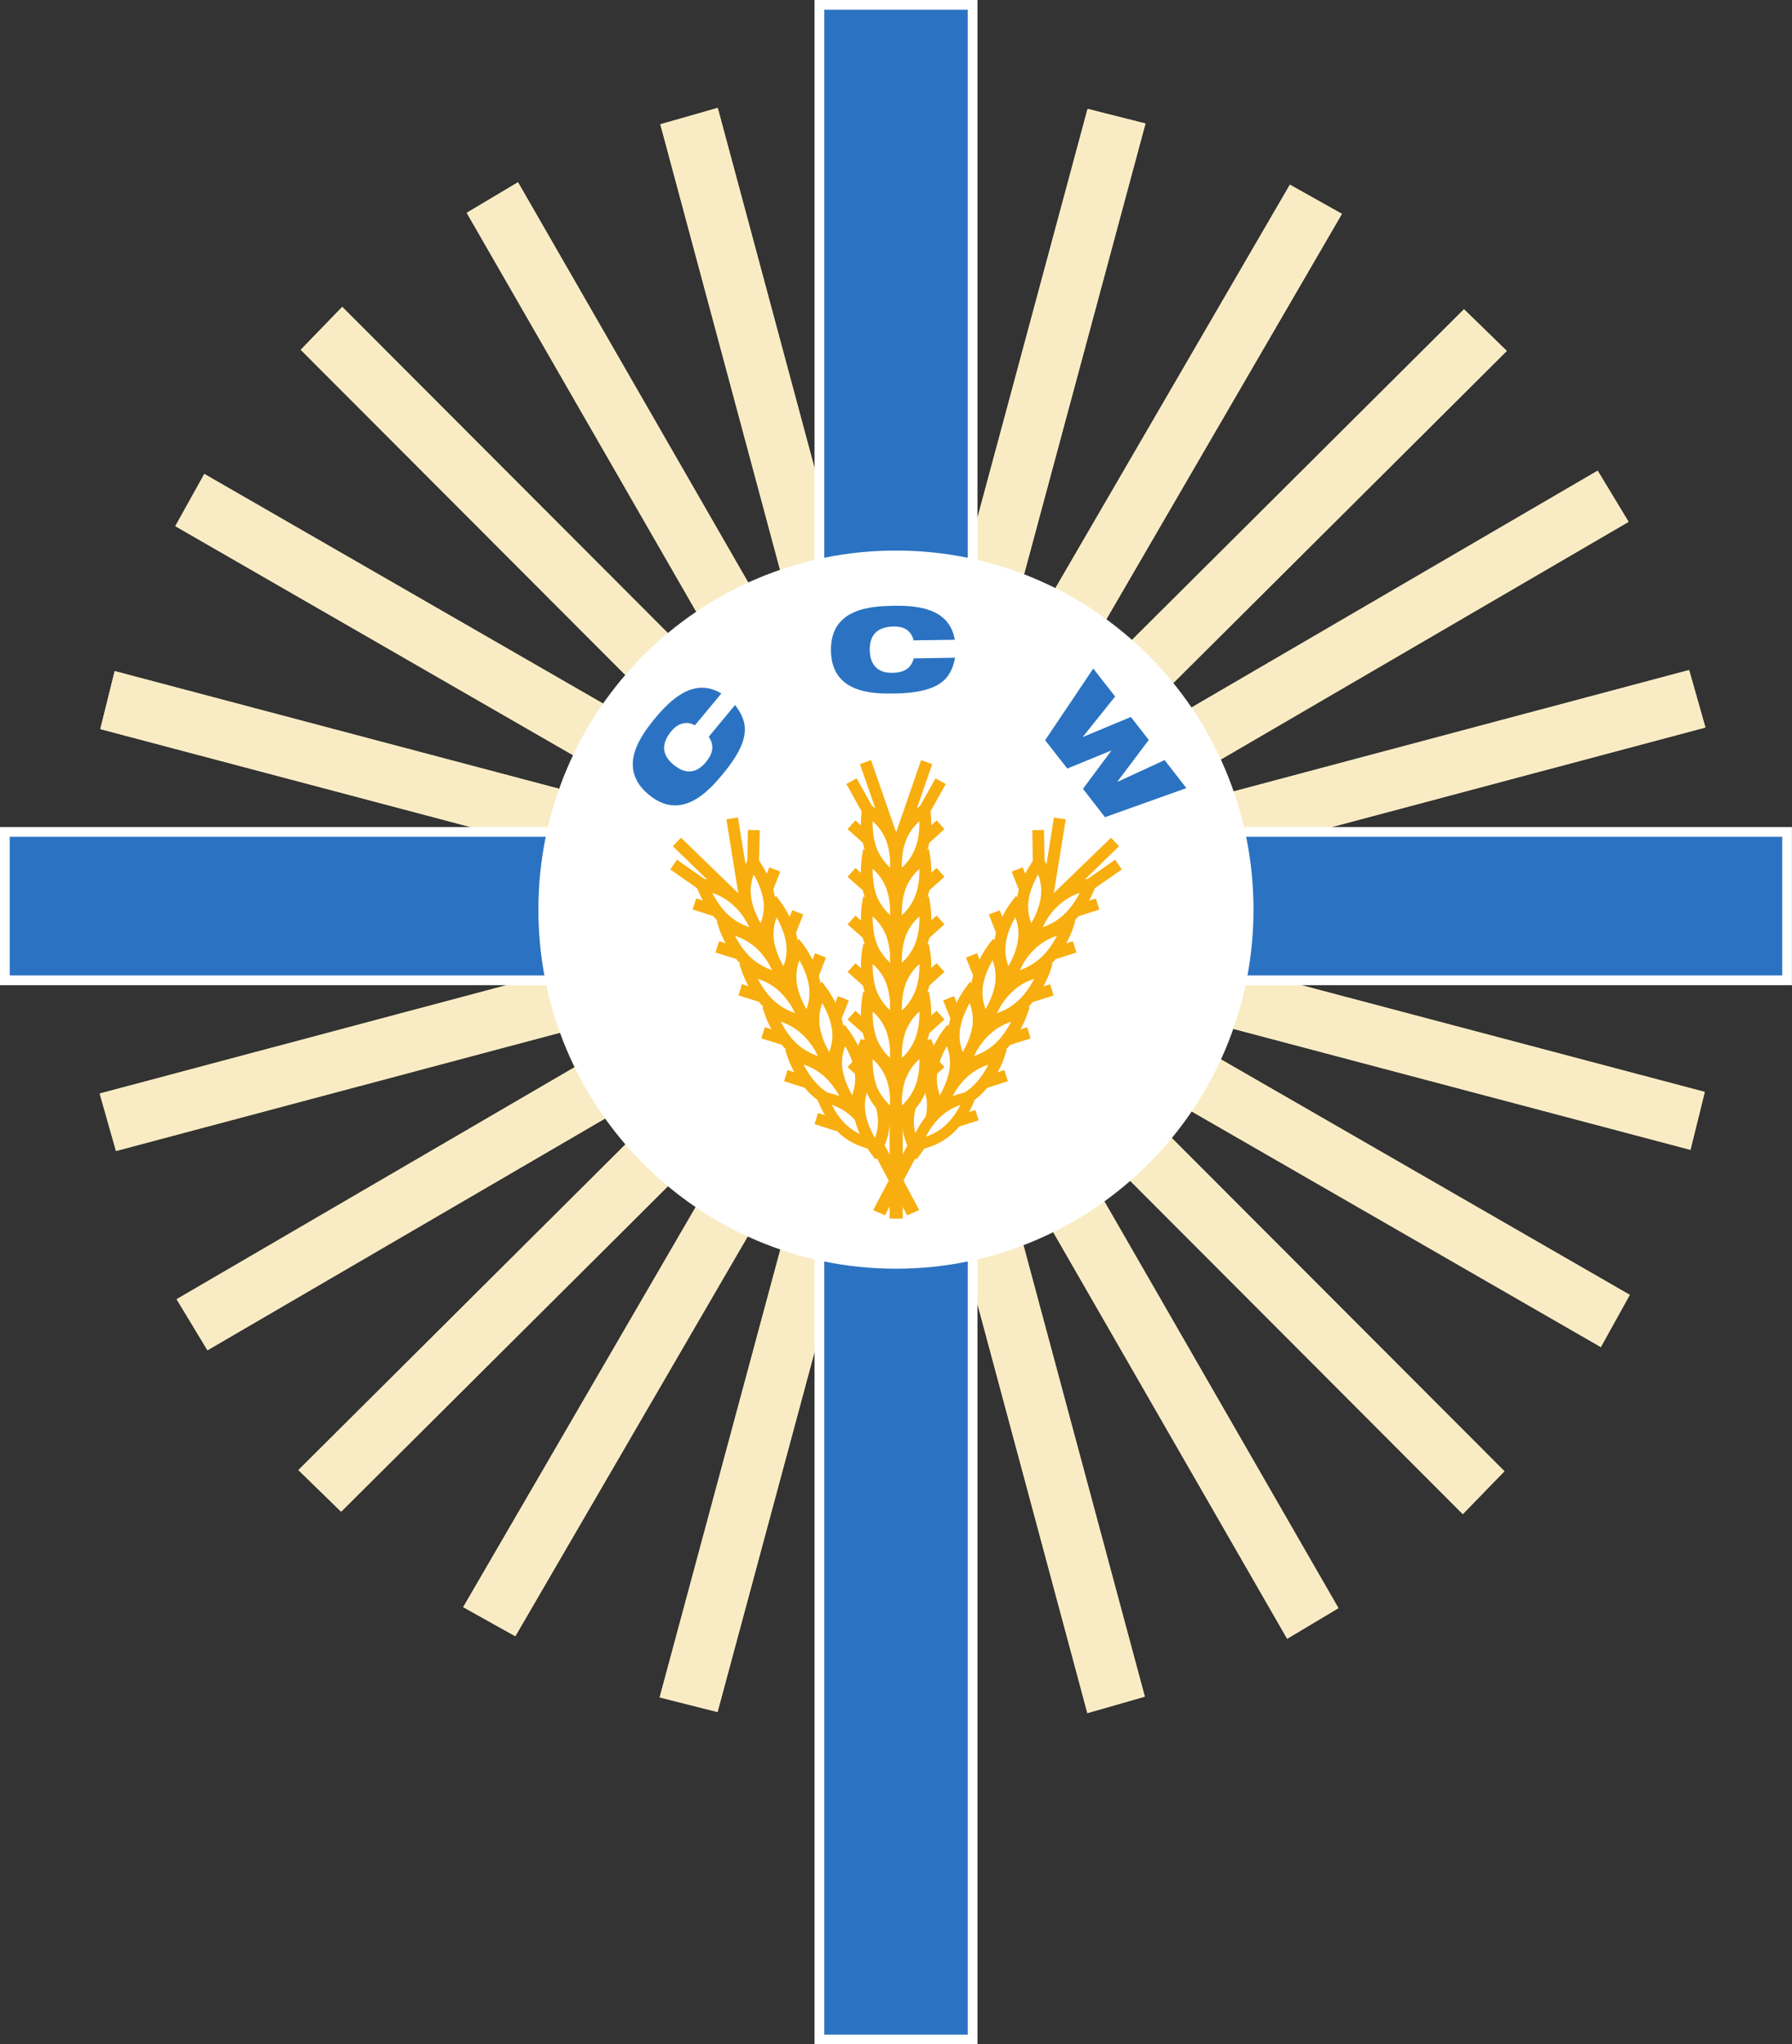 <?xml version="1.0" encoding="UTF-8" standalone="no"?>
<svg
   width="32.442mm"
   height="37.003mm"
   viewBox="0 0 32.442 37.003"
   version="1.1"
   id="svg230609"
   xmlns:xlink="http://www.w3.org/1999/xlink"
   xmlns="http://www.w3.org/2000/svg"
   xmlns:svg="http://www.w3.org/2000/svg"
   xmlns:rdf="http://www.w3.org/1999/02/22-rdf-syntax-ns#"
   xmlns:cc="http://creativecommons.org/ns#"
   xmlns:dc="http://purl.org/dc/elements/1.1/">
  <rect x="0" y="0" width="32.442" height="37.003" fill="#333333" stroke="none"/>
  <defs
     id="defs230603">
    <g
       id="g230662">
      <symbol
         id="glyph0-0"
         overflow="visible"
         style="overflow:visible">
        <path
           id="path230611"
           d=""
           style="stroke:none" />
      </symbol>
      <symbol
         id="glyph0-1"
         overflow="visible"
         style="overflow:visible">
        <path
           id="path230614"
           d=""
           style="stroke:none" />
      </symbol>
      <symbol
         id="glyph0-2"
         overflow="visible"
         style="overflow:visible">
        <path
           id="path230617"
           d="M 11.719,-6.188 6.328,-20.547 c -0.547,-1.531 -1.078,-2.344 -2.969,-2.344 -1.547,0 -2.312,0.562 -2.312,1.547 0,0.453 0.141,0.906 0.359,1.422 L 8.578,-2.344 c 0.656,1.609 1.109,2.625 2.969,2.625 1.781,0 2.281,-0.953 2.984,-2.594 l 7.406,-17.641 c 0.281,-0.703 0.391,-1.156 0.391,-1.469 0,-0.906 -0.703,-1.469 -2.234,-1.469 -2,0 -2.484,0.953 -3.016,2.344 z m 0,0"
           style="stroke:none" />
      </symbol>
      <symbol
         id="glyph0-3"
         overflow="visible"
         style="overflow:visible">
        <path
           id="path230620"
           d="m 6.469,-11.547 c 0,-5.188 3.219,-7.359 6.594,-7.359 1.188,0 2.125,0.281 3.078,0.672 1.219,0.484 1.953,1.016 2.656,1.016 1.266,0 1.891,-1.5 1.891,-2.422 0,-0.766 -0.5,-1.422 -1.5,-2.031 -1.547,-0.906 -3.75,-1.422 -6,-1.422 -6.047,0 -11.547,3.812 -11.547,11.688 0,7.656 5.25,11.797 11.516,11.797 2.062,0 4.453,-0.453 6.062,-1.438 0.938,-0.562 1.469,-1.234 1.469,-2.062 0,-0.922 -0.672,-2.312 -1.859,-2.312 -0.703,0 -1.359,0.484 -2.547,0.984 -0.984,0.375 -1.969,0.625 -3.047,0.625 -3.406,0 -6.766,-2.422 -6.766,-7.734 z m 0,0"
           style="stroke:none" />
      </symbol>
      <symbol
         id="glyph0-4"
         overflow="visible"
         style="overflow:visible">
        <path
           id="path230623"
           d="m 7.812,-18.547 h 5.625 c 0.734,0 1.297,0 1.75,-0.312 0.453,-0.328 0.703,-0.844 0.703,-1.719 0,-0.906 -0.25,-1.406 -0.703,-1.719 -0.453,-0.312 -1.016,-0.344 -1.75,-0.344 H 5.453 c -1.609,0 -2.234,0.594 -2.234,2.234 V -2.234 C 3.219,-0.625 3.781,0 5.453,0 H 14.25 C 14.984,0 15.547,0 16,-0.312 16.453,-0.625 16.734,-1.156 16.734,-2.031 16.734,-2.938 16.453,-3.438 16,-3.75 15.547,-4.062 14.984,-4.094 14.25,-4.094 H 7.812 V -9.938 h 4.297 c 0.766,0 1.328,-0.031 1.781,-0.359 C 14.344,-10.609 14.594,-11.125 14.594,-12 c 0,-0.875 -0.25,-1.375 -0.703,-1.688 C 13.438,-14 12.875,-14.031 12.109,-14.031 H 7.812 Z m 0,0"
           style="stroke:none" />
      </symbol>
      <symbol
         id="glyph0-5"
         overflow="visible"
         style="overflow:visible">
        <path
           id="path230626"
           d="m 22.922,-20.297 c 0,-0.812 0,-1.406 -0.344,-1.859 -0.359,-0.484 -1.016,-0.734 -2.031,-0.734 -1.156,0 -1.688,0.312 -2,0.734 -0.344,0.453 -0.344,1.047 -0.344,1.859 V -14.062 H 7.938 v -6.234 c 0,-0.812 0,-1.406 -0.344,-1.859 -0.344,-0.484 -0.984,-0.734 -2,-0.734 -1.047,0 -1.672,0.25 -2.031,0.734 -0.344,0.453 -0.344,1.047 -0.344,1.859 v 17.875 c 0,0.844 0,1.438 0.344,1.891 0.359,0.5 0.984,0.734 2.031,0.734 1.016,0 1.656,-0.234 2,-0.734 C 7.938,-0.984 7.938,-1.578 7.938,-2.422 V -9.906 h 10.266 v 7.484 c 0,0.844 0,1.438 0.344,1.891 0.312,0.422 0.844,0.734 2,0.734 1.016,0 1.672,-0.234 2.031,-0.734 0.344,-0.453 0.344,-1.047 0.344,-1.891 z m 0,0"
           style="stroke:none" />
      </symbol>
      <symbol
         id="glyph0-6"
         overflow="visible"
         style="overflow:visible">
        <path
           id="path230629"
           d="m 16.906,-2.031 c 0.594,1.578 1.125,2.234 2.766,2.234 1.469,0 2.234,-0.516 2.234,-1.422 0,-0.359 -0.094,-0.812 -0.281,-1.266 L 14.453,-20.438 c -0.625,-1.547 -1.156,-2.516 -2.828,-2.516 -1.688,0 -2.25,0.938 -2.875,2.484 L 1.297,-2.516 C 1.078,-2 0.938,-1.609 0.938,-1.188 c 0,0.797 0.562,1.391 2.078,1.391 1.781,0 2.297,-0.797 2.859,-2.234 l 1.469,-3.891 h 8.125 z m -5.469,-14.562 2.594,6.828 H 8.812 Z m 0,0"
           style="stroke:none" />
      </symbol>
      <symbol
         id="glyph0-7"
         overflow="visible"
         style="overflow:visible">
        <path
           id="path230632"
           d="M 7.766,-14.984 18.406,-1.688 c 1.016,1.266 1.719,1.969 3.125,1.969 1.359,0 2.125,-0.672 2.125,-1.891 v -18.688 c 0,-0.812 0,-1.406 -0.344,-1.859 -0.359,-0.453 -0.953,-0.734 -1.922,-0.734 -0.984,0 -1.578,0.281 -1.938,0.734 -0.344,0.453 -0.344,1.047 -0.344,1.859 V -7.875 L 8.891,-20.859 C 7.938,-22.078 7.25,-22.891 5.562,-22.891 c -1.578,0 -2.344,0.672 -2.344,1.859 v 18.609 c 0,0.844 0,1.438 0.344,1.891 0.359,0.469 0.953,0.734 1.938,0.734 0.969,0 1.562,-0.266 1.922,-0.734 0.344,-0.453 0.344,-1.078 0.344,-1.891 z m 0,0"
           style="stroke:none" />
      </symbol>
      <symbol
         id="glyph0-8"
         overflow="visible"
         style="overflow:visible">
        <path
           id="path230635"
           d="m 23.625,-11.484 c 0,-4.656 -1.812,-7.562 -4.234,-9.234 -2.484,-1.719 -5.531,-2.172 -9.281,-2.172 -1.781,0 -3.594,0.109 -4.656,0.344 C 3.531,-22.125 3.219,-21.344 3.219,-19.844 v 17.047 c 0,1.25 0.172,1.984 1.328,2.453 C 5.5,0 7.141,0.203 9.422,0.203 c 3.734,0 7.062,-0.547 9.688,-2.266 2.344,-1.547 4.516,-4.375 4.516,-9.422 z M 7.938,-18.719 c 0,0 0.922,-0.188 2.531,-0.188 2.547,0 4.375,0.422 5.812,1.547 1.422,1.125 2.547,3.078 2.547,6.094 0,7.031 -6.047,7.484 -8.609,7.484 -1.406,0 -2.281,-0.141 -2.281,-0.141 z m 0,0"
           style="stroke:none" />
      </symbol>
      <symbol
         id="glyph0-9"
         overflow="visible"
         style="overflow:visible">
        <path
           id="path230638"
           d="m 18.906,-6.438 c 0,-5.078 -4.875,-5.875 -4.875,-5.875 0,0 3.578,-1.016 3.578,-5.078 0,-3.859 -3.219,-5.5 -8.438,-5.5 -1.094,0 -2.656,0.078 -3.641,0.281 -1.75,0.344 -2.312,1.047 -2.312,2.656 V -2.938 c 0,1.25 0.109,2.266 1.859,2.766 0.984,0.281 2.453,0.375 3.953,0.375 2.766,0 4.688,-0.344 6.125,-0.969 C 17.25,-1.688 18.906,-3.5 18.906,-6.438 Z M 7.703,-19.047 c 0,0 0.797,-0.094 1.531,-0.094 1.797,0 3.578,0.594 3.578,2.516 0,0.906 -0.422,1.578 -1.016,2.031 C 10.781,-13.797 9.344,-13.797 8.5,-13.797 H 7.703 Z m 0,8.75 H 8.438 c 1.219,0 2.656,0 3.922,0.672 1.188,0.625 1.75,1.641 1.75,2.906 0,2.453 -2.031,3.25 -4.828,3.25 -1.016,0 -1.578,-0.094 -1.578,-0.094 z m 0,0"
           style="stroke:none" />
      </symbol>
      <symbol
         id="glyph0-10"
         overflow="visible"
         style="overflow:visible">
        <path
           id="path230641"
           d="m 1.641,-11.312 c 0,6.797 4.594,11.797 11.828,11.797 7.281,0 12.016,-5 12.016,-11.859 0,-6.797 -4.594,-11.797 -11.828,-11.797 -7.281,0 -12.016,5 -12.016,11.859 z M 6.469,-11.375 c 0,-4.906 2.703,-7.766 7.078,-7.766 4.375,0 7.109,2.859 7.109,7.828 0,4.906 -2.703,7.781 -7.078,7.781 -4.375,0 -7.109,-2.875 -7.109,-7.844 z m 0,0"
           style="stroke:none" />
      </symbol>
      <symbol
         id="glyph0-11"
         overflow="visible"
         style="overflow:visible">
        <path
           id="path230644"
           d="m 7.938,-20.297 c 0,-0.812 0,-1.406 -0.344,-1.859 -0.344,-0.484 -0.984,-0.734 -2,-0.734 -1.047,0 -1.672,0.25 -2.031,0.734 -0.344,0.453 -0.344,1.047 -0.344,1.859 v 17.875 c 0,0.844 0,1.438 0.344,1.891 0.359,0.5 0.984,0.734 2.031,0.734 1.016,0 1.656,-0.234 2,-0.734 C 7.938,-0.984 7.938,-1.578 7.938,-2.422 v -8.812 l 7.844,9.312 c 1.234,1.469 1.828,2.125 3.672,2.125 1.719,0 2.391,-0.594 2.391,-1.328 0,-0.562 -0.391,-1.109 -0.906,-1.672 l -8.344,-9.422 7.25,-7.797 c 0.484,-0.531 0.906,-1.016 0.906,-1.656 0,-0.734 -0.562,-1.219 -2.125,-1.219 -1.938,0 -2.625,0.734 -3.812,2.094 L 7.938,-12.875 Z m 0,0"
           style="stroke:none" />
      </symbol>
      <symbol
         id="glyph1-0"
         overflow="visible"
         style="overflow:visible">
        <path
           id="path230647"
           d=""
           style="stroke:none" />
      </symbol>
      <symbol
         id="glyph1-1"
         overflow="visible"
         style="overflow:visible">
        <path
           id="path230650"
           d="M 1.156,-1.156 C 1.156,-0.141 1.984,0 2.672,0 h 7.219 C 10.375,0 10.688,0 11,-0.234 11.25,-0.406 11.453,-0.766 11.453,-1.375 11.453,-2.031 11.25,-2.344 11,-2.531 10.688,-2.766 10.375,-2.766 9.891,-2.766 h -4.906 c 2.438,-3.516 5.984,-4.734 5.984,-8.281 0,-2.844 -2.328,-4.141 -4.812,-4.141 -1.25,0 -2.438,0.359 -3.297,0.828 -0.953,0.531 -1.656,1.266 -1.656,2.031 0,0.719 0.609,1.406 1.422,1.406 0.438,0 0.734,-0.203 1.094,-0.531 0.625,-0.531 1.188,-0.922 2.125,-0.922 1.219,0 1.953,0.625 1.953,1.75 0,1.656 -1.609,2.375 -4.188,5.266 -1.312,1.469 -2.453,3.031 -2.453,4.203 z m 0,0"
           style="stroke:none" />
      </symbol>
      <symbol
         id="glyph1-2"
         overflow="visible"
         style="overflow:visible">
        <path
           id="path230653"
           d="m 1.312,-7.391 c 0,4.5 1.656,7.719 5.609,7.719 3.938,0 5.75,-3.188 5.75,-7.875 0,-4.484 -1.656,-7.672 -5.609,-7.672 -3.953,0 -5.75,3.141 -5.75,7.828 z M 4.281,-7.469 c 0,-2.531 0.438,-5.094 2.703,-5.094 2.266,0 2.719,2.516 2.719,5.109 0,2.531 -0.438,5.078 -2.719,5.078 -2.25,0 -2.703,-2.5 -2.703,-5.094 z m 0,0"
           style="stroke:none" />
      </symbol>
      <symbol
         id="glyph1-3"
         overflow="visible"
         style="overflow:visible">
        <path
           id="path230656"
           d="m 6.859,-13.547 c 0,-0.422 -0.031,-0.844 -0.328,-1.203 -0.188,-0.203 -0.438,-0.344 -0.844,-0.344 -0.391,0 -0.766,0.141 -1.219,0.344 l -2.828,1.312 c -0.562,0.266 -1.109,0.531 -1.109,1.25 0,0.688 0.5,1.625 1.312,1.625 0.203,0 0.484,-0.062 0.688,-0.156 l 1.234,-0.578 V -1.562 c 0,0.531 0,0.922 0.234,1.219 0.234,0.328 0.672,0.484 1.312,0.484 0.625,0 1.062,-0.156 1.281,-0.484 0.234,-0.297 0.266,-0.688 0.266,-1.25 z m 0,0"
           style="stroke:none" />
      </symbol>
      <symbol
         id="glyph1-4"
         overflow="visible"
         style="overflow:visible">
        <path
           id="path230659"
           d="m 11.734,-9.016 c 0,-2.234 -0.609,-3.766 -1.609,-4.781 -0.922,-0.922 -2.188,-1.422 -3.797,-1.422 -3.203,0 -5.359,2.047 -5.359,4.781 0,2.594 1.953,4.453 4.641,4.453 2.234,0 2.922,-1.266 2.922,-1.266 -0.391,2.516 -2.25,4.078 -4.625,4.812 -0.969,0.297 -1.797,0.391 -1.797,1.453 0,0.656 0.359,1.375 1.453,1.375 1.906,0 8.172,-2.188 8.172,-9.406 z m -3.219,-1.469 c 0,1.375 -0.922,2.109 -2.172,2.109 -1.328,0 -2.234,-0.844 -2.234,-2.188 0,-1.375 0.953,-2.203 2.188,-2.203 1.312,0 2.219,0.922 2.219,2.281 z m 0,0"
           style="stroke:none" />
      </symbol>
    </g>
    <clipPath
       id="clip77">
      <path
         id="path230929"
         d="m 469,40 h 83 v 83 h -83 z m 0,0" />
    </clipPath>
    <clipPath
       id="clip78">
      <path
         id="path230932"
         d="m 497.863,41.328 7.898,29.391 -15.199,-26.418 -2.629,1.566 15.242,26.484 -21.625,-21.66 -2.129,2.199 21.637,21.672 -26.582,-15.305 -1.488,2.676 26.539,15.281 -29.648,-7.848 -0.738,2.973 35.184,9.309 -35.215,9.379 0.836,2.945 29.742,-7.922 -26.633,15.523 1.582,2.617 26.129,-15.227 -21.465,21.371 2.191,2.133 21.613,-21.52 -15.352,26.414 2.672,1.492 15.379,-26.453 -7.977,29.59 2.969,0.75 9.488,-35.215 9.48,35.27 2.945,-0.844 -7.902,-29.387 15.203,26.418 2.629,-1.57 -15.242,-26.48 21.621,21.66 2.133,-2.199 -21.637,-21.672 26.582,15.305 1.484,-2.676 -26.535,-15.281 29.648,7.844 0.734,-2.969 L 516.25,81.637 551.461,72.258 550.625,69.312 l -29.742,7.922 26.637,-15.523 -1.586,-2.621 -26.125,15.23 21.465,-21.371 -2.195,-2.137 -21.613,21.523 15.352,-26.414 -2.668,-1.496 -15.379,26.457 7.973,-29.594 -2.969,-0.75 -9.488,35.215 -9.48,-35.266 z m 0,0" />
    </clipPath>
    <radialGradient
       gradientTransform="translate(510.286,81.642)"
       r="22.838"
       fy="0"
       fx="0"
       cy="0"
       cx="0"
       gradientUnits="userSpaceOnUse"
       id="radial0">
      <stop
         id="stop230935"
         style="stop-color:rgb(98.65%,79.181%,12.444%);stop-opacity:1;"
         offset="0" />
      <stop
         id="stop230937"
         style="stop-color:rgb(98.65%,79.181%,12.444%);stop-opacity:1;"
         offset="0.25" />
      <stop
         id="stop230939"
         style="stop-color:rgb(98.65%,79.181%,12.444%);stop-opacity:1;"
         offset="0.438" />
      <stop
         id="stop230941"
         style="stop-color:rgb(98.65%,79.182%,12.451%);stop-opacity:1;"
         offset="0.453" />
      <stop
         id="stop230943"
         style="stop-color:rgb(98.656%,79.26%,12.794%);stop-opacity:1;"
         offset="0.457" />
      <stop
         id="stop230945"
         style="stop-color:rgb(98.666%,79.416%,13.466%);stop-opacity:1;"
         offset="0.461" />
      <stop
         id="stop230947"
         style="stop-color:rgb(98.677%,79.568%,14.14%);stop-opacity:1;"
         offset="0.465" />
      <stop
         id="stop230949"
         style="stop-color:rgb(98.688%,79.724%,14.815%);stop-opacity:1;"
         offset="0.469" />
      <stop
         id="stop230951"
         style="stop-color:rgb(98.698%,79.881%,15.492%);stop-opacity:1;"
         offset="0.473" />
      <stop
         id="stop230953"
         style="stop-color:rgb(98.711%,80.037%,16.17%);stop-opacity:1;"
         offset="0.477" />
      <stop
         id="stop230955"
         style="stop-color:rgb(98.721%,80.193%,16.85%);stop-opacity:1;"
         offset="0.48" />
      <stop
         id="stop230957"
         style="stop-color:rgb(98.732%,80.35%,17.531%);stop-opacity:1;"
         offset="0.484" />
      <stop
         id="stop230959"
         style="stop-color:rgb(98.743%,80.507%,18.214%);stop-opacity:1;"
         offset="0.488" />
      <stop
         id="stop230961"
         style="stop-color:rgb(98.753%,80.666%,18.898%);stop-opacity:1;"
         offset="0.492" />
      <stop
         id="stop230963"
         style="stop-color:rgb(98.766%,80.823%,19.583%);stop-opacity:1;"
         offset="0.496" />
      <stop
         id="stop230965"
         style="stop-color:rgb(98.776%,80.981%,20.271%);stop-opacity:1;"
         offset="0.5" />
      <stop
         id="stop230967"
         style="stop-color:rgb(98.787%,81.14%,20.959%);stop-opacity:1;"
         offset="0.504" />
      <stop
         id="stop230969"
         style="stop-color:rgb(98.798%,81.299%,21.649%);stop-opacity:1;"
         offset="0.508" />
      <stop
         id="stop230971"
         style="stop-color:rgb(98.808%,81.459%,22.34%);stop-opacity:1;"
         offset="0.512" />
      <stop
         id="stop230973"
         style="stop-color:rgb(98.82%,81.619%,23.035%);stop-opacity:1;"
         offset="0.516" />
      <stop
         id="stop230975"
         style="stop-color:rgb(98.831%,81.779%,23.729%);stop-opacity:1;"
         offset="0.52" />
      <stop
         id="stop230977"
         style="stop-color:rgb(98.842%,81.94%,24.425%);stop-opacity:1;"
         offset="0.523" />
      <stop
         id="stop230979"
         style="stop-color:rgb(98.853%,82.101%,25.122%);stop-opacity:1;"
         offset="0.527" />
      <stop
         id="stop230981"
         style="stop-color:rgb(98.865%,82.263%,25.821%);stop-opacity:1;"
         offset="0.531" />
      <stop
         id="stop230983"
         style="stop-color:rgb(98.875%,82.425%,26.521%);stop-opacity:1;"
         offset="0.535" />
      <stop
         id="stop230985"
         style="stop-color:rgb(98.886%,82.588%,27.222%);stop-opacity:1;"
         offset="0.539" />
      <stop
         id="stop230987"
         style="stop-color:rgb(98.898%,82.751%,27.927%);stop-opacity:1;"
         offset="0.543" />
      <stop
         id="stop230989"
         style="stop-color:rgb(98.909%,82.915%,28.63%);stop-opacity:1;"
         offset="0.547" />
      <stop
         id="stop230991"
         style="stop-color:rgb(98.92%,83.076%,29.337%);stop-opacity:1;"
         offset="0.551" />
      <stop
         id="stop230993"
         style="stop-color:rgb(98.93%,83.241%,30.045%);stop-opacity:1;"
         offset="0.555" />
      <stop
         id="stop230995"
         style="stop-color:rgb(98.943%,83.406%,30.754%);stop-opacity:1;"
         offset="0.559" />
      <stop
         id="stop230997"
         style="stop-color:rgb(98.953%,83.571%,31.464%);stop-opacity:1;"
         offset="0.562" />
      <stop
         id="stop230999"
         style="stop-color:rgb(98.964%,83.736%,32.176%);stop-opacity:1;"
         offset="0.566" />
      <stop
         id="stop231001"
         style="stop-color:rgb(98.976%,83.902%,32.89%);stop-opacity:1;"
         offset="0.57" />
      <stop
         id="stop231003"
         style="stop-color:rgb(98.987%,84.068%,33.606%);stop-opacity:1;"
         offset="0.574" />
      <stop
         id="stop231005"
         style="stop-color:rgb(98.997%,84.235%,34.322%);stop-opacity:1;"
         offset="0.578" />
      <stop
         id="stop231007"
         style="stop-color:rgb(99.01%,84.399%,35.039%);stop-opacity:1;"
         offset="0.582" />
      <stop
         id="stop231009"
         style="stop-color:rgb(99.02%,84.567%,35.759%);stop-opacity:1;"
         offset="0.586" />
      <stop
         id="stop231011"
         style="stop-color:rgb(99.031%,84.735%,36.479%);stop-opacity:1;"
         offset="0.59" />
      <stop
         id="stop231013"
         style="stop-color:rgb(99.043%,84.904%,37.202%);stop-opacity:1;"
         offset="0.594" />
      <stop
         id="stop231015"
         style="stop-color:rgb(99.054%,85.072%,37.926%);stop-opacity:1;"
         offset="0.598" />
      <stop
         id="stop231017"
         style="stop-color:rgb(99.065%,85.24%,38.652%);stop-opacity:1;"
         offset="0.602" />
      <stop
         id="stop231019"
         style="stop-color:rgb(99.077%,85.41%,39.378%);stop-opacity:1;"
         offset="0.605" />
      <stop
         id="stop231021"
         style="stop-color:rgb(99.088%,85.58%,40.108%);stop-opacity:1;"
         offset="0.609" />
      <stop
         id="stop231023"
         style="stop-color:rgb(99.1%,85.75%,40.836%);stop-opacity:1;"
         offset="0.613" />
      <stop
         id="stop231025"
         style="stop-color:rgb(99.11%,85.919%,41.568%);stop-opacity:1;"
         offset="0.617" />
      <stop
         id="stop231027"
         style="stop-color:rgb(99.121%,86.09%,42.3%);stop-opacity:1;"
         offset="0.621" />
      <stop
         id="stop231029"
         style="stop-color:rgb(99.133%,86.263%,43.033%);stop-opacity:1;"
         offset="0.625" />
      <stop
         id="stop231031"
         style="stop-color:rgb(99.144%,86.435%,43.77%);stop-opacity:1;"
         offset="0.629" />
      <stop
         id="stop231033"
         style="stop-color:rgb(99.156%,86.607%,44.507%);stop-opacity:1;"
         offset="0.633" />
      <stop
         id="stop231035"
         style="stop-color:rgb(99.167%,86.778%,45.245%);stop-opacity:1;"
         offset="0.637" />
      <stop
         id="stop231037"
         style="stop-color:rgb(99.179%,86.951%,45.985%);stop-opacity:1;"
         offset="0.641" />
      <stop
         id="stop231039"
         style="stop-color:rgb(99.19%,87.125%,46.727%);stop-opacity:1;"
         offset="0.645" />
      <stop
         id="stop231041"
         style="stop-color:rgb(99.2%,87.299%,47.47%);stop-opacity:1;"
         offset="0.648" />
      <stop
         id="stop231043"
         style="stop-color:rgb(99.213%,87.471%,48.215%);stop-opacity:1;"
         offset="0.652" />
      <stop
         id="stop231045"
         style="stop-color:rgb(99.223%,87.646%,48.961%);stop-opacity:1;"
         offset="0.656" />
      <stop
         id="stop231047"
         style="stop-color:rgb(99.236%,87.822%,49.709%);stop-opacity:1;"
         offset="0.66" />
      <stop
         id="stop231049"
         style="stop-color:rgb(99.246%,87.997%,50.456%);stop-opacity:1;"
         offset="0.664" />
      <stop
         id="stop231051"
         style="stop-color:rgb(99.258%,88.171%,51.208%);stop-opacity:1;"
         offset="0.668" />
      <stop
         id="stop231053"
         style="stop-color:rgb(99.269%,88.348%,51.959%);stop-opacity:1;"
         offset="0.672" />
      <stop
         id="stop231055"
         style="stop-color:rgb(99.281%,88.524%,52.711%);stop-opacity:1;"
         offset="0.676" />
      <stop
         id="stop231057"
         style="stop-color:rgb(99.292%,88.702%,53.467%);stop-opacity:1;"
         offset="0.68" />
      <stop
         id="stop231059"
         style="stop-color:rgb(99.304%,88.879%,54.224%);stop-opacity:1;"
         offset="0.684" />
      <stop
         id="stop231061"
         style="stop-color:rgb(99.315%,89.056%,54.98%);stop-opacity:1;"
         offset="0.688" />
      <stop
         id="stop231063"
         style="stop-color:rgb(99.327%,89.233%,55.74%);stop-opacity:1;"
         offset="0.691" />
      <stop
         id="stop231065"
         style="stop-color:rgb(99.338%,89.413%,56.502%);stop-opacity:1;"
         offset="0.695" />
      <stop
         id="stop231067"
         style="stop-color:rgb(99.35%,89.592%,57.263%);stop-opacity:1;"
         offset="0.699" />
      <stop
         id="stop231069"
         style="stop-color:rgb(99.361%,89.771%,58.028%);stop-opacity:1;"
         offset="0.703" />
      <stop
         id="stop231071"
         style="stop-color:rgb(99.373%,89.951%,58.792%);stop-opacity:1;"
         offset="0.707" />
      <stop
         id="stop231073"
         style="stop-color:rgb(99.384%,90.131%,59.558%);stop-opacity:1;"
         offset="0.711" />
      <stop
         id="stop231075"
         style="stop-color:rgb(99.396%,90.311%,60.326%);stop-opacity:1;"
         offset="0.715" />
      <stop
         id="stop231077"
         style="stop-color:rgb(99.408%,90.492%,61.095%);stop-opacity:1;"
         offset="0.719" />
      <stop
         id="stop231079"
         style="stop-color:rgb(99.419%,90.672%,61.867%);stop-opacity:1;"
         offset="0.723" />
      <stop
         id="stop231081"
         style="stop-color:rgb(99.431%,90.854%,62.639%);stop-opacity:1;"
         offset="0.727" />
      <stop
         id="stop231083"
         style="stop-color:rgb(99.442%,91.037%,63.412%);stop-opacity:1;"
         offset="0.73" />
      <stop
         id="stop231085"
         style="stop-color:rgb(99.454%,91.22%,64.188%);stop-opacity:1;"
         offset="0.734" />
      <stop
         id="stop231087"
         style="stop-color:rgb(99.466%,91.402%,64.966%);stop-opacity:1;"
         offset="0.738" />
      <stop
         id="stop231089"
         style="stop-color:rgb(99.477%,91.585%,65.742%);stop-opacity:1;"
         offset="0.742" />
      <stop
         id="stop231091"
         style="stop-color:rgb(99.489%,91.769%,66.524%);stop-opacity:1;"
         offset="0.746" />
      <stop
         id="stop231093"
         style="stop-color:rgb(99.5%,91.953%,67.305%);stop-opacity:1;"
         offset="0.75" />
      <stop
         id="stop231095"
         style="stop-color:rgb(99.512%,92.137%,68.088%);stop-opacity:1;"
         offset="0.754" />
      <stop
         id="stop231097"
         style="stop-color:rgb(99.524%,92.322%,68.871%);stop-opacity:1;"
         offset="0.758" />
      <stop
         id="stop231099"
         style="stop-color:rgb(99.535%,92.506%,69.656%);stop-opacity:1;"
         offset="0.762" />
      <stop
         id="stop231101"
         style="stop-color:rgb(99.547%,92.693%,70.444%);stop-opacity:1;"
         offset="0.766" />
      <stop
         id="stop231103"
         style="stop-color:rgb(99.556%,92.834%,71.046%);stop-opacity:1;"
         offset="0.77" />
      <stop
         id="stop231105"
         style="stop-color:rgb(99.559%,92.883%,71.254%);stop-opacity:1;"
         offset="0.773" />
      <stop
         id="stop231107"
         style="stop-color:rgb(99.559%,92.883%,71.254%);stop-opacity:1;"
         offset="1" />
    </radialGradient>
    <radialGradient
       gradientTransform="translate(510.286,81.642)"
       r="23.413"
       fy="0"
       fx="0"
       cy="0"
       cx="0"
       gradientUnits="userSpaceOnUse"
       id="radial1">
      <stop
         id="stop231110"
         style="stop-color:rgb(97.809%,68.886%,6.009%);stop-opacity:1;"
         offset="0" />
      <stop
         id="stop231112"
         style="stop-color:rgb(97.809%,68.886%,6.009%);stop-opacity:1;"
         offset="0.25" />
      <stop
         id="stop231114"
         style="stop-color:rgb(97.809%,68.886%,6.009%);stop-opacity:1;"
         offset="0.438" />
      <stop
         id="stop231116"
         style="stop-color:rgb(97.809%,68.889%,6.018%);stop-opacity:1;"
         offset="0.453" />
      <stop
         id="stop231118"
         style="stop-color:rgb(97.807%,69.022%,6.398%);stop-opacity:1;"
         offset="0.457" />
      <stop
         id="stop231120"
         style="stop-color:rgb(97.806%,69.281%,7.149%);stop-opacity:1;"
         offset="0.461" />
      <stop
         id="stop231122"
         style="stop-color:rgb(97.804%,69.54%,7.901%);stop-opacity:1;"
         offset="0.465" />
      <stop
         id="stop231124"
         style="stop-color:rgb(97.801%,69.803%,8.658%);stop-opacity:1;"
         offset="0.469" />
      <stop
         id="stop231126"
         style="stop-color:rgb(97.8%,70.064%,9.418%);stop-opacity:1;"
         offset="0.473" />
      <stop
         id="stop231128"
         style="stop-color:rgb(97.798%,70.326%,10.181%);stop-opacity:1;"
         offset="0.477" />
      <stop
         id="stop231130"
         style="stop-color:rgb(97.797%,70.59%,10.947%);stop-opacity:1;"
         offset="0.48" />
      <stop
         id="stop231132"
         style="stop-color:rgb(97.794%,70.854%,11.719%);stop-opacity:1;"
         offset="0.484" />
      <stop
         id="stop231134"
         style="stop-color:rgb(97.792%,71.121%,12.491%);stop-opacity:1;"
         offset="0.488" />
      <stop
         id="stop231136"
         style="stop-color:rgb(97.791%,71.387%,13.269%);stop-opacity:1;"
         offset="0.492" />
      <stop
         id="stop231138"
         style="stop-color:rgb(97.787%,71.654%,14.049%);stop-opacity:1;"
         offset="0.496" />
      <stop
         id="stop231140"
         style="stop-color:rgb(97.786%,71.922%,14.833%);stop-opacity:1;"
         offset="0.5" />
      <stop
         id="stop231142"
         style="stop-color:rgb(97.784%,72.191%,15.619%);stop-opacity:1;"
         offset="0.504" />
      <stop
         id="stop231144"
         style="stop-color:rgb(97.783%,72.461%,16.411%);stop-opacity:1;"
         offset="0.508" />
      <stop
         id="stop231146"
         style="stop-color:rgb(97.778%,72.731%,17.204%);stop-opacity:1;"
         offset="0.512" />
      <stop
         id="stop231148"
         style="stop-color:rgb(97.777%,73.004%,18.002%);stop-opacity:1;"
         offset="0.516" />
      <stop
         id="stop231150"
         style="stop-color:rgb(97.775%,73.276%,18.802%);stop-opacity:1;"
         offset="0.52" />
      <stop
         id="stop231152"
         style="stop-color:rgb(97.774%,73.549%,19.606%);stop-opacity:1;"
         offset="0.523" />
      <stop
         id="stop231154"
         style="stop-color:rgb(97.771%,73.824%,20.413%);stop-opacity:1;"
         offset="0.527" />
      <stop
         id="stop231156"
         style="stop-color:rgb(97.768%,74.098%,21.225%);stop-opacity:1;"
         offset="0.531" />
      <stop
         id="stop231158"
         style="stop-color:rgb(97.766%,74.376%,22.038%);stop-opacity:1;"
         offset="0.535" />
      <stop
         id="stop231160"
         style="stop-color:rgb(97.763%,74.652%,22.858%);stop-opacity:1;"
         offset="0.539" />
      <stop
         id="stop231162"
         style="stop-color:rgb(97.76%,74.93%,23.677%);stop-opacity:1;"
         offset="0.543" />
      <stop
         id="stop231164"
         style="stop-color:rgb(97.758%,75.209%,24.503%);stop-opacity:1;"
         offset="0.547" />
      <stop
         id="stop231166"
         style="stop-color:rgb(97.757%,75.488%,25.33%);stop-opacity:1;"
         offset="0.551" />
      <stop
         id="stop231168"
         style="stop-color:rgb(97.754%,75.769%,26.163%);stop-opacity:1;"
         offset="0.555" />
      <stop
         id="stop231170"
         style="stop-color:rgb(97.751%,76.051%,26.996%);stop-opacity:1;"
         offset="0.559" />
      <stop
         id="stop231172"
         style="stop-color:rgb(97.749%,76.332%,27.835%);stop-opacity:1;"
         offset="0.562" />
      <stop
         id="stop231174"
         style="stop-color:rgb(97.746%,76.616%,28.676%);stop-opacity:1;"
         offset="0.566" />
      <stop
         id="stop231176"
         style="stop-color:rgb(97.743%,76.9%,29.521%);stop-opacity:1;"
         offset="0.57" />
      <stop
         id="stop231178"
         style="stop-color:rgb(97.742%,77.185%,30.368%);stop-opacity:1;"
         offset="0.574" />
      <stop
         id="stop231180"
         style="stop-color:rgb(97.739%,77.47%,31.221%);stop-opacity:1;"
         offset="0.578" />
      <stop
         id="stop231182"
         style="stop-color:rgb(97.736%,77.757%,32.074%);stop-opacity:1;"
         offset="0.582" />
      <stop
         id="stop231184"
         style="stop-color:rgb(97.733%,78.046%,32.933%);stop-opacity:1;"
         offset="0.586" />
      <stop
         id="stop231186"
         style="stop-color:rgb(97.731%,78.334%,33.795%);stop-opacity:1;"
         offset="0.59" />
      <stop
         id="stop231188"
         style="stop-color:rgb(97.728%,78.624%,34.66%);stop-opacity:1;"
         offset="0.594" />
      <stop
         id="stop231190"
         style="stop-color:rgb(97.725%,78.914%,35.529%);stop-opacity:1;"
         offset="0.598" />
      <stop
         id="stop231192"
         style="stop-color:rgb(97.722%,79.205%,36.4%);stop-opacity:1;"
         offset="0.602" />
      <stop
         id="stop231194"
         style="stop-color:rgb(97.72%,79.497%,37.274%);stop-opacity:1;"
         offset="0.605" />
      <stop
         id="stop231196"
         style="stop-color:rgb(97.717%,79.79%,38.153%);stop-opacity:1;"
         offset="0.609" />
      <stop
         id="stop231198"
         style="stop-color:rgb(97.714%,80.084%,39.035%);stop-opacity:1;"
         offset="0.613" />
      <stop
         id="stop231200"
         style="stop-color:rgb(97.711%,80.379%,39.92%);stop-opacity:1;"
         offset="0.617" />
      <stop
         id="stop231202"
         style="stop-color:rgb(97.71%,80.675%,40.808%);stop-opacity:1;"
         offset="0.621" />
      <stop
         id="stop231204"
         style="stop-color:rgb(97.705%,80.971%,41.701%);stop-opacity:1;"
         offset="0.625" />
      <stop
         id="stop231206"
         style="stop-color:rgb(97.704%,81.267%,42.596%);stop-opacity:1;"
         offset="0.629" />
      <stop
         id="stop231208"
         style="stop-color:rgb(97.701%,81.566%,43.495%);stop-opacity:1;"
         offset="0.633" />
      <stop
         id="stop231210"
         style="stop-color:rgb(97.697%,81.865%,44.397%);stop-opacity:1;"
         offset="0.637" />
      <stop
         id="stop231212"
         style="stop-color:rgb(97.694%,82.166%,45.302%);stop-opacity:1;"
         offset="0.641" />
      <stop
         id="stop231214"
         style="stop-color:rgb(97.691%,82.465%,46.21%);stop-opacity:1;"
         offset="0.645" />
      <stop
         id="stop231216"
         style="stop-color:rgb(97.688%,82.767%,47.122%);stop-opacity:1;"
         offset="0.648" />
      <stop
         id="stop231218"
         style="stop-color:rgb(97.687%,83.07%,48.038%);stop-opacity:1;"
         offset="0.652" />
      <stop
         id="stop231220"
         style="stop-color:rgb(97.682%,83.372%,48.958%);stop-opacity:1;"
         offset="0.656" />
      <stop
         id="stop231222"
         style="stop-color:rgb(97.681%,83.678%,49.878%);stop-opacity:1;"
         offset="0.66" />
      <stop
         id="stop231224"
         style="stop-color:rgb(97.678%,83.983%,50.804%);stop-opacity:1;"
         offset="0.664" />
      <stop
         id="stop231226"
         style="stop-color:rgb(97.673%,84.288%,51.732%);stop-opacity:1;"
         offset="0.668" />
      <stop
         id="stop231228"
         style="stop-color:rgb(97.67%,84.595%,52.666%);stop-opacity:1;"
         offset="0.672" />
      <stop
         id="stop231230"
         style="stop-color:rgb(97.668%,84.903%,53.6%);stop-opacity:1;"
         offset="0.676" />
      <stop
         id="stop231232"
         style="stop-color:rgb(97.665%,85.213%,54.539%);stop-opacity:1;"
         offset="0.68" />
      <stop
         id="stop231234"
         style="stop-color:rgb(97.661%,85.521%,55.481%);stop-opacity:1;"
         offset="0.684" />
      <stop
         id="stop231236"
         style="stop-color:rgb(97.658%,85.832%,56.427%);stop-opacity:1;"
         offset="0.688" />
      <stop
         id="stop231238"
         style="stop-color:rgb(97.656%,86.143%,57.375%);stop-opacity:1;"
         offset="0.691" />
      <stop
         id="stop231240"
         style="stop-color:rgb(97.653%,86.455%,58.328%);stop-opacity:1;"
         offset="0.695" />
      <stop
         id="stop231242"
         style="stop-color:rgb(97.649%,86.768%,59.283%);stop-opacity:1;"
         offset="0.699" />
      <stop
         id="stop231244"
         style="stop-color:rgb(97.646%,87.082%,60.242%);stop-opacity:1;"
         offset="0.703" />
      <stop
         id="stop231246"
         style="stop-color:rgb(97.643%,87.398%,61.203%);stop-opacity:1;"
         offset="0.707" />
      <stop
         id="stop231248"
         style="stop-color:rgb(97.639%,87.712%,62.169%);stop-opacity:1;"
         offset="0.711" />
      <stop
         id="stop231250"
         style="stop-color:rgb(97.636%,88.028%,63.138%);stop-opacity:1;"
         offset="0.715" />
      <stop
         id="stop231252"
         style="stop-color:rgb(97.633%,88.345%,64.11%);stop-opacity:1;"
         offset="0.719" />
      <stop
         id="stop231254"
         style="stop-color:rgb(97.63%,88.664%,65.085%);stop-opacity:1;"
         offset="0.723" />
      <stop
         id="stop231256"
         style="stop-color:rgb(97.626%,88.983%,66.064%);stop-opacity:1;"
         offset="0.727" />
      <stop
         id="stop231258"
         style="stop-color:rgb(97.623%,89.302%,67.046%);stop-opacity:1;"
         offset="0.73" />
      <stop
         id="stop231260"
         style="stop-color:rgb(97.62%,89.622%,68.031%);stop-opacity:1;"
         offset="0.734" />
      <stop
         id="stop231262"
         style="stop-color:rgb(97.618%,89.946%,69.02%);stop-opacity:1;"
         offset="0.738" />
      <stop
         id="stop231264"
         style="stop-color:rgb(97.614%,90.266%,70.012%);stop-opacity:1;"
         offset="0.742" />
      <stop
         id="stop231266"
         style="stop-color:rgb(97.61%,90.591%,71.007%);stop-opacity:1;"
         offset="0.746" />
      <stop
         id="stop231268"
         style="stop-color:rgb(97.607%,90.915%,72.006%);stop-opacity:1;"
         offset="0.75" />
      <stop
         id="stop231270"
         style="stop-color:rgb(97.603%,91.24%,73.007%);stop-opacity:1;"
         offset="0.754" />
      <stop
         id="stop231272"
         style="stop-color:rgb(97.6%,91.566%,74.013%);stop-opacity:1;"
         offset="0.758" />
      <stop
         id="stop231274"
         style="stop-color:rgb(97.597%,91.893%,75.021%);stop-opacity:1;"
         offset="0.762" />
      <stop
         id="stop231276"
         style="stop-color:rgb(97.594%,92.221%,76.033%);stop-opacity:1;"
         offset="0.766" />
      <stop
         id="stop231278"
         style="stop-color:rgb(97.591%,92.471%,76.808%);stop-opacity:1;"
         offset="0.77" />
      <stop
         id="stop231280"
         style="stop-color:rgb(97.589%,92.557%,77.075%);stop-opacity:1;"
         offset="0.773" />
      <stop
         id="stop231282"
         style="stop-color:rgb(97.589%,92.557%,77.075%);stop-opacity:1;"
         offset="1" />
    </radialGradient>
  </defs>
  <g
     id="layer1"
     transform="translate(-287.034,72.32)">
    <g
       id="g233598"
       transform="translate(122.409,-84.992)">
      <g
         id="g233424" />
      <g
         id="g233388">
        <g
           style="clip-rule:nonzero"
           clip-path="url(#clip77)"
           id="g231781"
           transform="matrix(0.353,0,0,0.353,0.834,0.333)">
          <g
             style="clip-rule:nonzero"
             clip-path="url(#clip78)"
             id="g231779">
            <path
               style="fill:url(#radial0);fill-rule:nonzero;stroke:none"
               d="m 469.109,40.488 v 82.309 h 82.352 V 40.488 Z m 0,0"
               id="path231775" />
            <path
               style="fill:url(#radial1);fill-rule:nonzero;stroke:none"
               d="m 469.109,40.488 v 82.309 h 82.352 V 40.488 Z m 0,0"
               id="path231777" />
          </g>
        </g>
        <path
           style="fill:#2b73c2;fill-opacity:1;fill-rule:nonzero;stroke:#ffffff;stroke-width:0.176;stroke-linecap:butt;stroke-linejoin:miter;stroke-miterlimit:10;stroke-opacity:1"
           d="m 182.233,49.587 h -2.774 V 12.76 h 2.774 z m 0,0"
           id="path231783" />
        <path
           style="fill:#2b73c2;fill-opacity:1;fill-rule:nonzero;stroke:#ffffff;stroke-width:0.176;stroke-linecap:butt;stroke-linejoin:miter;stroke-miterlimit:10;stroke-opacity:1"
           d="m 164.713,27.73 h 32.265 v 2.686 h -32.265 z m 0,0"
           id="path231785" />
        <path
           style="fill:#ffffff;fill-opacity:1;fill-rule:nonzero;stroke:none;stroke-width:0.353"
           d="m 187.318,29.136 c 0,3.59 -2.898,6.5 -6.473,6.5 -3.575,0 -6.473,-2.91 -6.473,-6.5 0,-3.59 2.898,-6.499 6.473,-6.499 3.575,0 6.473,2.909 6.473,6.499"
           id="path231787" />
        <path
           style="fill:#2b73c2;fill-opacity:1;fill-rule:nonzero;stroke:none;stroke-width:0.353"
           d="m 177.932,25.433 c 0.121,0.156 0.196,0.316 0.174,0.508 -0.021,0.196 -0.135,0.427 -0.394,0.74 -0.256,0.309 -0.751,0.865 -1.342,0.375 -0.591,-0.492 -0.134,-1.079 0.119,-1.39 0.258,-0.306 0.686,-0.75 1.195,-0.442 l -0.478,0.576 c -0.094,-0.052 -0.262,-0.09 -0.427,0.106 -0.172,0.208 -0.192,0.416 0.041,0.609 0.233,0.193 0.43,0.138 0.584,-0.048 0.134,-0.16 0.154,-0.306 0.052,-0.46 z m 0,0"
           id="path231789" />
        <path
           style="fill:#2b73c2;fill-opacity:1;fill-rule:nonzero;stroke:none;stroke-width:0.353"
           d="m 181.915,24.577 c -0.036,0.196 -0.11,0.357 -0.274,0.466 -0.16,0.109 -0.412,0.175 -0.817,0.182 -0.401,0.007 -1.145,-0.004 -1.156,-0.776 -0.012,-0.769 0.729,-0.805 1.13,-0.812 0.4,-0.007 1.016,0.029 1.112,0.615 l -0.746,0.011 c -0.022,-0.103 -0.102,-0.256 -0.356,-0.251 -0.271,0.004 -0.442,0.125 -0.437,0.427 0.006,0.3 0.174,0.416 0.413,0.412 0.209,-0.004 0.333,-0.081 0.384,-0.262 z m 0,0"
           id="path231791" />
        <path
           style="fill:#2b73c2;fill-opacity:1;fill-rule:nonzero;stroke:none;stroke-width:0.353"
           d="m 184.417,24.773 0.396,0.506 -0.583,0.728 0.003,0.003 0.865,-0.361 0.324,0.416 -0.565,0.751 0.006,0.004 0.846,-0.39 0.394,0.507 -1.474,0.526 -0.398,-0.513 0.51,-0.686 -0.003,-0.005 -0.791,0.324 -0.401,-0.513 z m 0,0"
           id="path231793" />
        <path
           style="fill:#ffffff;fill-opacity:1;fill-rule:nonzero;stroke:none;stroke-width:0.353"
           d="m 181.069,32.869 c 0.043,-0.364 0.292,-0.696 0.292,-0.696 0,0 0.19,0.251 0.149,0.615 -0.04,0.361 -0.294,0.695 -0.294,0.695 0,0 -0.187,-0.254 -0.147,-0.613"
           id="path231795" />
        <path
           style="fill:#f8ae0f;fill-opacity:1;fill-rule:nonzero;stroke:none;stroke-width:0.353"
           d="m 181.216,33.661 -0.087,-0.116 c -0.007,-0.012 -0.209,-0.291 -0.165,-0.692 0.041,-0.384 0.302,-0.732 0.311,-0.747 l 0.091,-0.114 0.083,0.116 c 0.007,0.014 0.211,0.292 0.168,0.69 -0.045,0.386 -0.305,0.733 -0.317,0.748 z m 0.136,-1.276 c -0.069,0.123 -0.157,0.306 -0.178,0.495 -0.017,0.16 0.012,0.294 0.052,0.39 0.069,-0.123 0.156,-0.307 0.176,-0.496 0.019,-0.158 -0.014,-0.294 -0.051,-0.389"
           id="path231797" />
        <path
           style="fill:#ffffff;fill-opacity:1;fill-rule:nonzero;stroke:none;stroke-width:0.353"
           d="m 180.832,34.628 h 0.04 v -1.858 h -0.04 z m 0,0"
           id="path231799" />
        <path
           style="fill:#f8ae0f;fill-opacity:1;fill-rule:nonzero;stroke:none;stroke-width:0.353"
           d="m 180.731,34.728 h 0.237 V 32.672 h -0.237 z m 0,0"
           id="path231801" />
        <path
           style="fill:#ffffff;fill-opacity:1;fill-rule:nonzero;stroke:none;stroke-width:0.353"
           d="m 177.755,29.323 c -0.288,-0.254 -0.42,-0.642 -0.42,-0.642 0,0 0.34,0.03 0.627,0.285 0.287,0.256 0.419,0.641 0.419,0.641 0,0 -0.34,-0.029 -0.626,-0.284"
           id="path231803" />
        <path
           style="fill:#f8ae0f;fill-opacity:1;fill-rule:nonzero;stroke:none;stroke-width:0.353"
           d="m 178.532,29.727 -0.161,-0.014 c -0.015,-0.003 -0.376,-0.033 -0.686,-0.307 -0.307,-0.271 -0.445,-0.672 -0.451,-0.689 l -0.051,-0.153 0.163,0.012 c 0.014,0.001 0.375,0.033 0.686,0.311 0.305,0.27 0.444,0.668 0.449,0.684 z m -1.013,-0.893 c 0.065,0.124 0.165,0.287 0.306,0.411 0.125,0.112 0.266,0.176 0.372,0.211 -0.065,-0.121 -0.165,-0.287 -0.307,-0.408 -0.124,-0.113 -0.265,-0.178 -0.371,-0.214"
           id="path231805" />
        <path
           style="fill:#ffffff;fill-opacity:1;fill-rule:nonzero;stroke:none;stroke-width:0.353"
           d="m 178.554,28.981 c -0.04,-0.362 -0.292,-0.693 -0.292,-0.693 0,0 -0.187,0.252 -0.147,0.615 0.04,0.36 0.294,0.692 0.294,0.692 0,0 0.186,-0.254 0.146,-0.613"
           id="path231807" />
        <path
           style="fill:#f8ae0f;fill-opacity:1;fill-rule:nonzero;stroke:none;stroke-width:0.353"
           d="m 178.408,29.775 -0.085,-0.114 c -0.012,-0.017 -0.273,-0.362 -0.314,-0.751 -0.044,-0.395 0.157,-0.675 0.167,-0.688 l 0.087,-0.114 0.084,0.114 c 0.011,0.014 0.271,0.361 0.316,0.748 0.043,0.395 -0.16,0.678 -0.169,0.69 z M 178.271,28.499 c -0.036,0.095 -0.069,0.233 -0.051,0.39 0.021,0.19 0.106,0.372 0.176,0.493 0.036,-0.095 0.068,-0.23 0.052,-0.39 -0.022,-0.187 -0.109,-0.372 -0.178,-0.493"
           id="path231809" />
        <path
           style="fill:#ffffff;fill-opacity:1;fill-rule:nonzero;stroke:none;stroke-width:0.353"
           d="m 178.168,30.102 c -0.289,-0.255 -0.419,-0.641 -0.419,-0.641 0,0 0.336,0.029 0.626,0.281 0.288,0.256 0.42,0.642 0.42,0.642 0,0 -0.34,-0.028 -0.627,-0.282"
           id="path231811" />
        <path
           style="fill:#f8ae0f;fill-opacity:1;fill-rule:nonzero;stroke:none;stroke-width:0.353"
           d="m 178.948,30.505 -0.163,-0.015 c -0.017,0 -0.378,-0.036 -0.69,-0.31 -0.305,-0.271 -0.442,-0.67 -0.446,-0.686 l -0.051,-0.154 0.163,0.014 c 0.014,0.001 0.373,0.036 0.685,0.311 0.309,0.269 0.445,0.668 0.451,0.686 z m -1.016,-0.894 c 0.062,0.125 0.164,0.287 0.305,0.411 0.128,0.112 0.265,0.176 0.373,0.212 -0.063,-0.123 -0.165,-0.287 -0.305,-0.411 -0.127,-0.112 -0.266,-0.178 -0.373,-0.212"
           id="path231813" />
        <path
           style="fill:#ffffff;fill-opacity:1;fill-rule:nonzero;stroke:none;stroke-width:0.353"
           d="m 178.967,29.757 c -0.04,-0.361 -0.292,-0.696 -0.292,-0.696 0,0 -0.186,0.256 -0.147,0.616 0.039,0.362 0.292,0.696 0.292,0.696 0,0 0.189,-0.252 0.147,-0.616"
           id="path231815" />
        <path
           style="fill:#f8ae0f;fill-opacity:1;fill-rule:nonzero;stroke:none;stroke-width:0.353"
           d="m 178.821,30.551 -0.087,-0.113 c -0.011,-0.014 -0.269,-0.361 -0.311,-0.748 -0.045,-0.4 0.157,-0.678 0.167,-0.689 l 0.084,-0.114 0.085,0.114 c 0.011,0.011 0.27,0.36 0.313,0.746 0.047,0.4 -0.156,0.678 -0.165,0.692 z m -0.138,-1.275 c -0.034,0.098 -0.066,0.233 -0.05,0.39 0.021,0.189 0.106,0.373 0.175,0.495 0.037,-0.096 0.07,-0.232 0.052,-0.391 -0.021,-0.189 -0.107,-0.372 -0.178,-0.493"
           id="path231817" />
        <path
           style="fill:#ffffff;fill-opacity:1;fill-rule:nonzero;stroke:none;stroke-width:0.353"
           d="m 178.58,30.879 c -0.287,-0.256 -0.416,-0.642 -0.416,-0.642 0,0 0.336,0.029 0.626,0.284 0.288,0.255 0.418,0.641 0.418,0.641 0,0 -0.336,-0.028 -0.627,-0.282"
           id="path231819" />
        <path
           style="fill:#f8ae0f;fill-opacity:1;fill-rule:nonzero;stroke:none;stroke-width:0.353"
           d="m 179.361,31.283 -0.163,-0.015 c -0.015,-0.001 -0.376,-0.033 -0.688,-0.31 -0.306,-0.271 -0.441,-0.671 -0.448,-0.685 l -0.054,-0.154 0.164,0.01 c 0.014,0.005 0.376,0.037 0.685,0.311 0.307,0.273 0.442,0.671 0.449,0.689 z m -1.016,-0.893 c 0.063,0.121 0.165,0.285 0.306,0.409 0.125,0.112 0.265,0.175 0.373,0.212 -0.063,-0.125 -0.167,-0.285 -0.306,-0.411 -0.128,-0.114 -0.265,-0.176 -0.373,-0.211"
           id="path231821" />
        <path
           style="fill:#ffffff;fill-opacity:1;fill-rule:nonzero;stroke:none;stroke-width:0.353"
           d="m 179.382,30.536 c -0.043,-0.364 -0.295,-0.695 -0.295,-0.695 0,0 -0.186,0.254 -0.145,0.615 0.039,0.362 0.292,0.696 0.292,0.696 0,0 0.187,-0.254 0.147,-0.616"
           id="path231823" />
        <path
           style="fill:#f8ae0f;fill-opacity:1;fill-rule:nonzero;stroke:none;stroke-width:0.353"
           d="m 179.236,31.328 -0.087,-0.113 c -0.011,-0.014 -0.27,-0.362 -0.313,-0.748 -0.045,-0.4 0.158,-0.677 0.167,-0.689 l 0.084,-0.113 0.087,0.113 c 0.011,0.014 0.27,0.36 0.313,0.746 0.044,0.4 -0.16,0.678 -0.167,0.692 z m -0.138,-1.277 c -0.037,0.101 -0.069,0.234 -0.05,0.393 0.019,0.19 0.106,0.372 0.176,0.495 0.037,-0.096 0.069,-0.233 0.05,-0.391 -0.021,-0.189 -0.106,-0.371 -0.176,-0.496"
           id="path231825" />
        <path
           style="fill:#ffffff;fill-opacity:1;fill-rule:nonzero;stroke:none;stroke-width:0.353"
           d="m 178.996,31.656 c -0.288,-0.256 -0.42,-0.641 -0.42,-0.641 0,0 0.339,0.028 0.626,0.281 0.289,0.258 0.42,0.644 0.42,0.644 0,0 -0.338,-0.029 -0.626,-0.284"
           id="path231827" />
        <path
           style="fill:#f8ae0f;fill-opacity:1;fill-rule:nonzero;stroke:none;stroke-width:0.353"
           d="m 179.772,32.058 -0.16,-0.012 c -0.017,-0.001 -0.376,-0.034 -0.686,-0.31 -0.305,-0.271 -0.445,-0.67 -0.449,-0.686 l -0.052,-0.154 0.163,0.012 c 0.015,0.003 0.376,0.033 0.686,0.311 0.305,0.27 0.442,0.67 0.448,0.686 z m -1.013,-0.894 c 0.063,0.123 0.167,0.288 0.306,0.412 0.125,0.11 0.265,0.176 0.373,0.212 -0.065,-0.124 -0.165,-0.285 -0.309,-0.411 -0.127,-0.113 -0.263,-0.176 -0.371,-0.214"
           id="path231829" />
        <path
           style="fill:#ffffff;fill-opacity:1;fill-rule:nonzero;stroke:none;stroke-width:0.353"
           d="m 179.794,31.313 c -0.04,-0.362 -0.294,-0.696 -0.294,-0.696 0,0 -0.187,0.255 -0.146,0.615 0.041,0.361 0.292,0.696 0.292,0.696 0,0 0.187,-0.254 0.147,-0.615"
           id="path231831" />
        <path
           style="fill:#f8ae0f;fill-opacity:1;fill-rule:nonzero;stroke:none;stroke-width:0.353"
           d="m 179.651,32.105 -0.088,-0.113 c -0.011,-0.015 -0.27,-0.362 -0.311,-0.747 -0.047,-0.4 0.157,-0.679 0.165,-0.689 l 0.085,-0.117 0.084,0.113 c 0.012,0.015 0.271,0.362 0.316,0.75 0.044,0.397 -0.16,0.679 -0.168,0.688 z m -0.139,-1.276 c -0.037,0.096 -0.069,0.234 -0.05,0.391 0.019,0.19 0.106,0.372 0.175,0.496 0.036,-0.099 0.072,-0.234 0.052,-0.391 -0.021,-0.19 -0.107,-0.372 -0.178,-0.496"
           id="path231833" />
        <path
           style="fill:#ffffff;fill-opacity:1;fill-rule:nonzero;stroke:none;stroke-width:0.353"
           d="m 179.411,32.432 c -0.289,-0.255 -0.42,-0.641 -0.42,-0.641 0,0 0.336,0.029 0.624,0.282 0.289,0.256 0.42,0.644 0.42,0.644 0,0 -0.339,-0.028 -0.624,-0.285"
           id="path231835" />
        <path
           style="fill:#f8ae0f;fill-opacity:1;fill-rule:nonzero;stroke:none;stroke-width:0.353"
           d="m 180.187,32.837 -0.163,-0.012 c -0.015,-0.003 -0.373,-0.036 -0.686,-0.313 -0.305,-0.27 -0.442,-0.671 -0.448,-0.685 l -0.052,-0.156 0.16,0.014 c 0.015,0.001 0.378,0.034 0.689,0.31 0.306,0.271 0.444,0.671 0.448,0.686 z m -1.013,-0.896 c 0.062,0.125 0.164,0.288 0.306,0.412 0.125,0.114 0.265,0.175 0.372,0.212 -0.066,-0.123 -0.165,-0.285 -0.307,-0.411 -0.125,-0.114 -0.265,-0.178 -0.371,-0.214"
           id="path231837" />
        <path
           style="fill:#ffffff;fill-opacity:1;fill-rule:nonzero;stroke:none;stroke-width:0.353"
           d="m 180.207,32.09 c -0.039,-0.362 -0.294,-0.696 -0.294,-0.696 0,0 -0.186,0.252 -0.145,0.616 0.039,0.361 0.292,0.696 0.292,0.696 0,0 0.187,-0.254 0.146,-0.616"
           id="path231839" />
        <path
           style="fill:#f8ae0f;fill-opacity:1;fill-rule:nonzero;stroke:none;stroke-width:0.353"
           d="m 180.061,32.884 -0.085,-0.114 c -0.01,-0.015 -0.269,-0.36 -0.313,-0.748 -0.047,-0.398 0.158,-0.678 0.165,-0.689 l 0.085,-0.116 0.085,0.113 c 0.012,0.015 0.271,0.362 0.316,0.75 0.044,0.398 -0.158,0.677 -0.167,0.69 z m -0.136,-1.276 c -0.036,0.095 -0.07,0.233 -0.051,0.389 0.022,0.189 0.107,0.372 0.178,0.497 0.036,-0.098 0.069,-0.234 0.05,-0.391 -0.019,-0.19 -0.105,-0.373 -0.176,-0.495"
           id="path231841" />
        <path
           style="fill:#ffffff;fill-opacity:1;fill-rule:nonzero;stroke:none;stroke-width:0.353"
           d="m 179.902,33.126 c -0.267,-0.238 -0.39,-0.595 -0.39,-0.595 0,0 0.313,0.026 0.58,0.263 0.267,0.236 0.387,0.593 0.387,0.593 0,0 -0.313,-0.023 -0.577,-0.26"
           id="path231843" />
        <path
           style="fill:#f8ae0f;fill-opacity:1;fill-rule:nonzero;stroke:none;stroke-width:0.353"
           d="m 180.621,33.498 -0.15,-0.012 c -0.015,0 -0.346,-0.032 -0.637,-0.287 -0.282,-0.252 -0.409,-0.621 -0.412,-0.635 l -0.051,-0.143 0.15,0.012 c 0.014,0.003 0.349,0.033 0.637,0.287 0.285,0.252 0.411,0.62 0.413,0.638 z m -0.938,-0.828 c 0.059,0.116 0.152,0.265 0.284,0.38 0.116,0.105 0.244,0.164 0.343,0.197 -0.058,-0.114 -0.152,-0.263 -0.284,-0.378 -0.116,-0.105 -0.244,-0.164 -0.343,-0.2"
           id="path231845" />
        <path
           style="fill:#f8ae0f;fill-opacity:1;fill-rule:nonzero;stroke:none;stroke-width:0.353"
           d="m 177.964,29.111 -1.159,-1.122 0.149,-0.154 1.158,1.123 z m 0,0"
           id="path231847" />
        <path
           style="fill:#f8ae0f;fill-opacity:1;fill-rule:nonzero;stroke:none;stroke-width:0.353"
           d="m 177.274,28.769 -0.515,-0.36 0.121,-0.176 0.517,0.362 z m 0,0"
           id="path231849" />
        <path
           style="fill:#f8ae0f;fill-opacity:1;fill-rule:nonzero;stroke:none;stroke-width:0.353"
           d="m 177.163,29.134 0.401,0.128 0.066,-0.203 -0.4,-0.125 z m 0,0"
           id="path231851" />
        <path
           style="fill:#f8ae0f;fill-opacity:1;fill-rule:nonzero;stroke:none;stroke-width:0.353"
           d="m 178.019,29.016 -0.244,-1.513 0.209,-0.036 0.247,1.513 z m 0,0"
           id="path231853" />
        <path
           style="fill:#f8ae0f;fill-opacity:1;fill-rule:nonzero;stroke:none;stroke-width:0.353"
           d="m 178.154,28.284 0.212,0.004 0.014,-0.59 -0.215,-0.003 z m 0,0"
           id="path231855" />
        <path
           style="fill:#f8ae0f;fill-opacity:1;fill-rule:nonzero;stroke:none;stroke-width:0.353"
           d="m 178.412,28.732 0.198,0.076 0.141,-0.36 -0.198,-0.077 z m 0,0"
           id="path231857" />
        <path
           style="fill:#f8ae0f;fill-opacity:1;fill-rule:nonzero;stroke:none;stroke-width:0.353"
           d="m 177.578,29.913 0.402,0.125 0.063,-0.203 -0.4,-0.127 z m 0,0"
           id="path231859" />
        <path
           style="fill:#f8ae0f;fill-opacity:1;fill-rule:nonzero;stroke:none;stroke-width:0.353"
           d="m 178.824,29.508 0.2,0.077 0.142,-0.361 -0.198,-0.077 z m 0,0"
           id="path231861" />
        <path
           style="fill:#f8ae0f;fill-opacity:1;fill-rule:nonzero;stroke:none;stroke-width:0.353"
           d="m 177.994,30.69 0.4,0.125 0.063,-0.203 -0.4,-0.127 z m 0,0"
           id="path231863" />
        <path
           style="fill:#f8ae0f;fill-opacity:1;fill-rule:nonzero;stroke:none;stroke-width:0.353"
           d="m 179.239,30.285 0.2,0.077 0.139,-0.357 -0.197,-0.08 z m 0,0"
           id="path231865" />
        <path
           style="fill:#f8ae0f;fill-opacity:1;fill-rule:nonzero;stroke:none;stroke-width:0.353"
           d="m 178.408,31.467 0.398,0.125 0.065,-0.203 -0.4,-0.125 z m 0,0"
           id="path231867" />
        <path
           style="fill:#f8ae0f;fill-opacity:1;fill-rule:nonzero;stroke:none;stroke-width:0.353"
           d="m 179.652,31.063 0.198,0.076 0.142,-0.358 -0.198,-0.079 z m 0,0"
           id="path231869" />
        <path
           style="fill:#f8ae0f;fill-opacity:1;fill-rule:nonzero;stroke:none;stroke-width:0.353"
           d="m 178.82,32.243 0.401,0.127 0.063,-0.203 -0.402,-0.127 z m 0,0"
           id="path231871" />
        <path
           style="fill:#f8ae0f;fill-opacity:1;fill-rule:nonzero;stroke:none;stroke-width:0.353"
           d="m 180.067,31.839 0.198,0.076 0.141,-0.36 -0.198,-0.076 z m 0,0"
           id="path231873" />
        <path
           style="fill:#f8ae0f;fill-opacity:1;fill-rule:nonzero;stroke:none;stroke-width:0.353"
           d="m 179.371,33.019 0.401,0.128 0.062,-0.203 -0.4,-0.127 z m 0,0"
           id="path231875" />
        <path
           style="fill:#eeae0c;fill-opacity:1;fill-rule:nonzero;stroke:none;stroke-width:0.353"
           d="m 180.479,32.616 0.198,0.079 0.142,-0.362 -0.198,-0.074 z m 0,0"
           id="path231877" />
        <path
           style="fill:#ffffff;fill-opacity:1;fill-rule:nonzero;stroke:none;stroke-width:0.353"
           d="m 181.127,34.528 -0.639,-1.203 -0.033,0.014 0.641,1.203 z m 0,0"
           id="path231879" />
        <path
           style="fill:#f8ae0f;fill-opacity:1;fill-rule:nonzero;stroke:none;stroke-width:0.353"
           d="m 181.049,34.671 -0.733,-1.382 0.215,-0.094 0.734,1.378 z m 0,0"
           id="path231881" />
        <path
           style="fill:#ffffff;fill-opacity:1;fill-rule:nonzero;stroke:none;stroke-width:0.353"
           d="m 183.936,29.323 c 0.292,-0.254 0.42,-0.642 0.42,-0.642 0,0 -0.336,0.03 -0.624,0.285 -0.289,0.256 -0.419,0.641 -0.419,0.641 0,0 0.336,-0.029 0.623,-0.284"
           id="path231883" />
        <path
           style="fill:#f8ae0f;fill-opacity:1;fill-rule:nonzero;stroke:none;stroke-width:0.353"
           d="m 183.159,29.727 0.052,-0.152 c 0.004,-0.019 0.142,-0.418 0.448,-0.688 0.31,-0.278 0.672,-0.31 0.689,-0.311 l 0.16,-0.012 -0.051,0.153 c -0.006,0.017 -0.143,0.418 -0.452,0.689 -0.309,0.274 -0.67,0.305 -0.685,0.307 z m 1.014,-0.893 c -0.109,0.036 -0.245,0.101 -0.372,0.214 -0.142,0.121 -0.243,0.287 -0.305,0.408 0.106,-0.034 0.244,-0.099 0.369,-0.211 0.142,-0.127 0.244,-0.287 0.307,-0.411"
           id="path231885" />
        <path
           style="fill:#f8ae0f;fill-opacity:1;fill-rule:nonzero;stroke:none;stroke-width:0.353"
           d="m 183.728,29.111 -0.15,-0.153 1.16,-1.123 0.146,0.154 z m 0,0"
           id="path231887" />
        <path
           style="fill:#f8ae0f;fill-opacity:1;fill-rule:nonzero;stroke:none;stroke-width:0.353"
           d="m 184.416,28.769 -0.121,-0.174 0.518,-0.362 0.121,0.176 z m 0,0"
           id="path231889" />
        <path
           style="fill:#f8ae0f;fill-opacity:1;fill-rule:nonzero;stroke:none;stroke-width:0.353"
           d="m 184.062,29.06 0.066,0.203 0.4,-0.128 -0.065,-0.2 z m 0,0"
           id="path231891" />
        <path
           style="fill:#ffffff;fill-opacity:1;fill-rule:nonzero;stroke:none;stroke-width:0.353"
           d="m 183.137,28.981 c 0.041,-0.362 0.294,-0.693 0.294,-0.693 0,0 0.189,0.252 0.146,0.615 -0.039,0.36 -0.294,0.692 -0.294,0.692 0,0 -0.186,-0.254 -0.146,-0.613"
           id="path231893" />
        <path
           style="fill:#f8ae0f;fill-opacity:1;fill-rule:nonzero;stroke:none;stroke-width:0.353"
           d="m 183.283,29.775 -0.084,-0.114 c -0.01,-0.012 -0.211,-0.295 -0.168,-0.69 0.043,-0.387 0.305,-0.734 0.316,-0.748 l 0.085,-0.114 0.085,0.114 c 0.006,0.012 0.211,0.292 0.164,0.688 -0.04,0.389 -0.299,0.736 -0.31,0.751 z m 0.136,-1.277 c -0.069,0.123 -0.157,0.307 -0.176,0.495 -0.019,0.16 0.015,0.295 0.052,0.39 0.068,-0.121 0.154,-0.303 0.175,-0.493 0.018,-0.161 -0.014,-0.295 -0.051,-0.391"
           id="path231895" />
        <path
           style="fill:#f8ae0f;fill-opacity:1;fill-rule:nonzero;stroke:none;stroke-width:0.353"
           d="m 183.675,29.013 -0.211,-0.033 0.241,-1.51 0.214,0.033 z m 0,0"
           id="path231897" />
        <path
           style="fill:#f8ae0f;fill-opacity:1;fill-rule:nonzero;stroke:none;stroke-width:0.353"
           d="m 183.314,27.698 0.008,0.591 0.215,-0.005 -0.012,-0.588 z m 0,0"
           id="path231899" />
        <path
           style="fill:#f8ae0f;fill-opacity:1;fill-rule:nonzero;stroke:none;stroke-width:0.353"
           d="m 182.94,28.448 0.142,0.36 0.197,-0.076 -0.139,-0.361 z m 0,0"
           id="path231901" />
        <path
           style="fill:#ffffff;fill-opacity:1;fill-rule:nonzero;stroke:none;stroke-width:0.353"
           d="m 183.524,30.102 c 0.288,-0.255 0.419,-0.641 0.419,-0.641 0,0 -0.338,0.029 -0.627,0.281 -0.288,0.256 -0.418,0.642 -0.418,0.642 0,0 0.338,-0.028 0.626,-0.282"
           id="path231903" />
        <path
           style="fill:#f8ae0f;fill-opacity:1;fill-rule:nonzero;stroke:none;stroke-width:0.353"
           d="m 182.744,30.505 0.054,-0.154 c 0.004,-0.018 0.142,-0.418 0.446,-0.686 0.314,-0.276 0.674,-0.31 0.686,-0.311 l 0.164,-0.015 -0.051,0.154 c -0.006,0.018 -0.143,0.416 -0.449,0.688 -0.311,0.274 -0.672,0.31 -0.69,0.31 z m 1.014,-0.894 c -0.106,0.034 -0.247,0.101 -0.372,0.212 -0.142,0.125 -0.243,0.288 -0.305,0.411 0.107,-0.036 0.244,-0.101 0.371,-0.212 0.142,-0.124 0.243,-0.285 0.306,-0.411"
           id="path231905" />
        <path
           style="fill:#f8ae0f;fill-opacity:1;fill-rule:nonzero;stroke:none;stroke-width:0.353"
           d="m 183.65,29.836 0.063,0.204 0.4,-0.127 -0.066,-0.204 z m 0,0"
           id="path231907" />
        <path
           style="fill:#ffffff;fill-opacity:1;fill-rule:nonzero;stroke:none;stroke-width:0.353"
           d="m 182.724,29.757 c 0.04,-0.361 0.292,-0.696 0.292,-0.696 0,0 0.189,0.256 0.147,0.616 -0.04,0.362 -0.291,0.696 -0.291,0.696 0,0 -0.186,-0.252 -0.149,-0.616"
           id="path231909" />
        <path
           style="fill:#f8ae0f;fill-opacity:1;fill-rule:nonzero;stroke:none;stroke-width:0.353"
           d="m 182.871,30.551 -0.087,-0.113 c -0.005,-0.014 -0.211,-0.292 -0.165,-0.692 0.043,-0.386 0.302,-0.734 0.313,-0.746 l 0.087,-0.114 0.084,0.116 c 0.008,0.01 0.212,0.288 0.168,0.688 -0.043,0.387 -0.302,0.734 -0.314,0.748 z m 0.136,-1.275 c -0.072,0.121 -0.157,0.305 -0.176,0.493 -0.018,0.16 0.014,0.295 0.05,0.391 0.07,-0.123 0.157,-0.306 0.175,-0.495 0.021,-0.16 -0.014,-0.296 -0.048,-0.39"
           id="path231911" />
        <path
           style="fill:#f8ae0f;fill-opacity:1;fill-rule:nonzero;stroke:none;stroke-width:0.353"
           d="m 182.527,29.224 0.141,0.361 0.198,-0.077 -0.142,-0.36 z m 0,0"
           id="path231913" />
        <path
           style="fill:#ffffff;fill-opacity:1;fill-rule:nonzero;stroke:none;stroke-width:0.353"
           d="m 183.108,30.879 c 0.291,-0.256 0.42,-0.642 0.42,-0.642 0,0 -0.339,0.029 -0.627,0.284 -0.287,0.255 -0.416,0.641 -0.416,0.641 0,0 0.338,-0.028 0.623,-0.282"
           id="path231915" />
        <path
           style="fill:#f8ae0f;fill-opacity:1;fill-rule:nonzero;stroke:none;stroke-width:0.353"
           d="m 182.331,31.283 0.052,-0.154 c 0.004,-0.018 0.143,-0.416 0.449,-0.689 0.31,-0.274 0.671,-0.306 0.686,-0.311 l 0.163,-0.01 -0.051,0.154 c -0.007,0.014 -0.143,0.413 -0.451,0.685 -0.31,0.277 -0.672,0.309 -0.686,0.31 z m 1.016,-0.893 c -0.109,0.034 -0.247,0.096 -0.373,0.211 -0.141,0.125 -0.244,0.285 -0.306,0.411 0.11,-0.037 0.248,-0.101 0.371,-0.212 0.146,-0.125 0.244,-0.289 0.309,-0.409"
           id="path231917" />
        <path
           style="fill:#f8ae0f;fill-opacity:1;fill-rule:nonzero;stroke:none;stroke-width:0.353"
           d="m 183.235,30.613 0.065,0.203 0.4,-0.125 -0.065,-0.204 z m 0,0"
           id="path231919" />
        <path
           style="fill:#ffffff;fill-opacity:1;fill-rule:nonzero;stroke:none;stroke-width:0.353"
           d="m 182.312,30.536 c 0.039,-0.364 0.292,-0.695 0.292,-0.695 0,0 0.186,0.254 0.149,0.615 -0.041,0.362 -0.296,0.696 -0.296,0.696 0,0 -0.187,-0.254 -0.145,-0.616"
           id="path231921" />
        <path
           style="fill:#f8ae0f;fill-opacity:1;fill-rule:nonzero;stroke:none;stroke-width:0.353"
           d="m 182.456,31.328 -0.084,-0.113 c -0.01,-0.014 -0.214,-0.292 -0.168,-0.692 0.043,-0.386 0.303,-0.732 0.313,-0.746 l 0.087,-0.113 0.084,0.113 c 0.01,0.012 0.214,0.289 0.171,0.689 -0.045,0.386 -0.305,0.734 -0.316,0.748 z m 0.138,-1.277 c -0.07,0.125 -0.156,0.307 -0.179,0.496 -0.015,0.161 0.015,0.296 0.054,0.391 0.068,-0.123 0.154,-0.305 0.176,-0.495 0.017,-0.158 -0.015,-0.292 -0.051,-0.393"
           id="path231923" />
        <path
           style="fill:#f8ae0f;fill-opacity:1;fill-rule:nonzero;stroke:none;stroke-width:0.353"
           d="m 182.112,30.005 0.143,0.358 0.2,-0.081 -0.143,-0.357 z m 0,0"
           id="path231925" />
        <path
           style="fill:#ffffff;fill-opacity:1;fill-rule:nonzero;stroke:none;stroke-width:0.353"
           d="m 182.696,31.656 c 0.288,-0.256 0.418,-0.641 0.418,-0.641 0,0 -0.335,0.028 -0.626,0.281 -0.287,0.258 -0.419,0.644 -0.419,0.644 0,0 0.338,-0.029 0.627,-0.284"
           id="path231927" />
        <path
           style="fill:#f8ae0f;fill-opacity:1;fill-rule:nonzero;stroke:none;stroke-width:0.353"
           d="m 181.918,32.058 0.051,-0.153 c 0.007,-0.017 0.145,-0.416 0.449,-0.686 0.311,-0.278 0.671,-0.309 0.689,-0.311 l 0.163,-0.012 -0.054,0.154 c -0.007,0.017 -0.143,0.415 -0.449,0.686 -0.311,0.276 -0.671,0.309 -0.686,0.31 z m 1.014,-0.893 c -0.107,0.036 -0.245,0.101 -0.371,0.212 -0.143,0.125 -0.244,0.287 -0.309,0.411 0.109,-0.036 0.247,-0.101 0.373,-0.212 0.141,-0.127 0.244,-0.288 0.306,-0.411"
           id="path231929" />
        <path
           style="fill:#f8ae0f;fill-opacity:1;fill-rule:nonzero;stroke:none;stroke-width:0.353"
           d="m 182.82,31.39 0.065,0.203 0.398,-0.125 -0.063,-0.203 z m 0,0"
           id="path231931" />
        <path
           style="fill:#ffffff;fill-opacity:1;fill-rule:nonzero;stroke:none;stroke-width:0.353"
           d="m 181.897,31.313 c 0.04,-0.362 0.292,-0.696 0.292,-0.696 0,0 0.187,0.255 0.146,0.615 -0.037,0.361 -0.289,0.696 -0.289,0.696 0,0 -0.189,-0.254 -0.149,-0.615"
           id="path231933" />
        <path
           style="fill:#f8ae0f;fill-opacity:1;fill-rule:nonzero;stroke:none;stroke-width:0.353"
           d="m 182.044,32.104 -0.084,-0.113 c -0.01,-0.011 -0.214,-0.292 -0.17,-0.689 0.044,-0.387 0.303,-0.734 0.314,-0.75 l 0.084,-0.113 0.085,0.117 c 0.01,0.011 0.211,0.289 0.168,0.689 -0.043,0.384 -0.303,0.732 -0.311,0.747 z m 0.134,-1.277 c -0.066,0.127 -0.154,0.307 -0.176,0.499 -0.018,0.16 0.015,0.296 0.052,0.391 0.069,-0.124 0.156,-0.307 0.178,-0.496 0.017,-0.158 -0.015,-0.296 -0.054,-0.394"
           id="path231935" />
        <path
           style="fill:#f8ae0f;fill-opacity:1;fill-rule:nonzero;stroke:none;stroke-width:0.353"
           d="m 181.7,30.781 0.143,0.358 0.196,-0.076 -0.141,-0.361 z m 0,0"
           id="path231937" />
        <path
           style="fill:#ffffff;fill-opacity:1;fill-rule:nonzero;stroke:none;stroke-width:0.353"
           d="m 182.283,32.432 c 0.289,-0.255 0.419,-0.641 0.419,-0.641 0,0 -0.338,0.029 -0.626,0.282 -0.288,0.256 -0.42,0.644 -0.42,0.644 0,0 0.336,-0.028 0.627,-0.285"
           id="path231939" />
        <path
           style="fill:#f8ae0f;fill-opacity:1;fill-rule:nonzero;stroke:none;stroke-width:0.353"
           d="m 181.504,32.837 0.054,-0.156 c 0.003,-0.015 0.139,-0.415 0.445,-0.686 0.314,-0.276 0.672,-0.309 0.689,-0.31 l 0.161,-0.014 -0.051,0.153 c -0.004,0.017 -0.142,0.418 -0.449,0.688 -0.311,0.277 -0.671,0.31 -0.688,0.313 z m 1.011,-0.893 c -0.103,0.033 -0.244,0.099 -0.369,0.211 -0.143,0.125 -0.243,0.288 -0.306,0.411 0.107,-0.037 0.244,-0.099 0.371,-0.212 0.142,-0.124 0.244,-0.287 0.305,-0.409"
           id="path231941" />
        <path
           style="fill:#f8ae0f;fill-opacity:1;fill-rule:nonzero;stroke:none;stroke-width:0.353"
           d="m 182.407,32.167 0.065,0.203 0.4,-0.127 -0.065,-0.203 z m 0,0"
           id="path231943" />
        <path
           style="fill:#ffffff;fill-opacity:1;fill-rule:nonzero;stroke:none;stroke-width:0.353"
           d="m 181.482,32.09 c 0.04,-0.362 0.294,-0.696 0.294,-0.696 0,0 0.186,0.252 0.146,0.616 -0.037,0.361 -0.292,0.696 -0.292,0.696 0,0 -0.186,-0.254 -0.147,-0.616"
           id="path231945" />
        <path
           style="fill:#f8ae0f;fill-opacity:1;fill-rule:nonzero;stroke:none;stroke-width:0.353"
           d="m 181.63,32.884 -0.085,-0.114 c -0.007,-0.014 -0.211,-0.292 -0.167,-0.69 0.043,-0.387 0.302,-0.734 0.313,-0.75 l 0.087,-0.113 0.083,0.116 c 0.01,0.011 0.212,0.291 0.168,0.689 -0.041,0.389 -0.303,0.733 -0.311,0.748 z m 0.136,-1.276 c -0.07,0.121 -0.157,0.305 -0.176,0.495 -0.018,0.158 0.014,0.295 0.05,0.394 0.07,-0.127 0.157,-0.309 0.178,-0.5 0.018,-0.156 -0.015,-0.294 -0.051,-0.389"
           id="path231947" />
        <path
           style="fill:#f8ae0f;fill-opacity:1;fill-rule:nonzero;stroke:none;stroke-width:0.353"
           d="m 181.284,31.555 0.143,0.36 0.198,-0.076 -0.143,-0.36 z m 0,0"
           id="path231949" />
        <path
           style="fill:#ffffff;fill-opacity:1;fill-rule:nonzero;stroke:none;stroke-width:0.353"
           d="m 181.796,33.126 c 0.263,-0.238 0.387,-0.595 0.387,-0.595 0,0 -0.313,0.026 -0.58,0.263 -0.267,0.236 -0.387,0.593 -0.387,0.593 0,0 0.313,-0.023 0.58,-0.26"
           id="path231951" />
        <path
           style="fill:#f8ae0f;fill-opacity:1;fill-rule:nonzero;stroke:none;stroke-width:0.353"
           d="m 181.074,33.498 0.048,-0.141 c 0.004,-0.018 0.132,-0.386 0.418,-0.638 0.287,-0.254 0.619,-0.284 0.635,-0.287 l 0.149,-0.012 -0.048,0.143 c -0.005,0.014 -0.132,0.383 -0.416,0.635 -0.287,0.255 -0.62,0.287 -0.638,0.287 z m 0.94,-0.827 c -0.102,0.034 -0.227,0.094 -0.343,0.198 -0.131,0.114 -0.227,0.263 -0.284,0.378 0.098,-0.033 0.227,-0.092 0.342,-0.197 0.131,-0.116 0.225,-0.265 0.285,-0.379"
           id="path231953" />
        <path
           style="fill:#f8ae0f;fill-opacity:1;fill-rule:nonzero;stroke:none;stroke-width:0.353"
           d="m 181.911,32.88 0.058,0.189 0.372,-0.119 -0.058,-0.187 z m 0,0"
           id="path231955" />
        <path
           style="fill:#eeae0c;fill-opacity:1;fill-rule:nonzero;stroke:none;stroke-width:0.353"
           d="m 180.87,32.333 0.142,0.362 0.201,-0.079 -0.142,-0.358 z m 0,0"
           id="path231957" />
        <path
           style="fill:#ffffff;fill-opacity:1;fill-rule:nonzero;stroke:none;stroke-width:0.353"
           d="m 180.567,34.528 0.639,-1.203 0.036,0.014 -0.639,1.203 z m 0,0"
           id="path231959" />
        <path
           style="fill:#f8ae0f;fill-opacity:1;fill-rule:nonzero;stroke:none;stroke-width:0.353"
           d="m 180.646,34.67 -0.214,-0.095 0.73,-1.378 0.218,0.092 z m 0,0"
           id="path231961" />
        <path
           style="fill:#ffffff;fill-opacity:1;fill-rule:nonzero;stroke:none;stroke-width:0.353"
           d="m 180.403,28.08 c -0.136,-0.343 -0.068,-0.743 -0.068,-0.743 0,0 0.292,0.157 0.424,0.497 0.141,0.343 0.073,0.741 0.073,0.741 0,0 -0.292,-0.154 -0.43,-0.496"
           id="path231963" />
        <path
           style="fill:#f8ae0f;fill-opacity:1;fill-rule:nonzero;stroke:none;stroke-width:0.353"
           d="m 180.913,28.74 -0.13,-0.069 c -0.014,-0.007 -0.329,-0.178 -0.478,-0.551 -0.147,-0.367 -0.079,-0.784 -0.077,-0.801 l 0.025,-0.146 0.132,0.072 c 0.012,0.005 0.325,0.178 0.477,0.55 0.146,0.367 0.077,0.781 0.074,0.799 z m -0.489,-1.204 c -0.003,0.139 0.01,0.331 0.077,0.503 0.065,0.153 0.16,0.267 0.241,0.342 0.003,-0.139 -0.011,-0.332 -0.077,-0.504 -0.062,-0.153 -0.158,-0.267 -0.241,-0.34"
           id="path231965" />
        <path
           style="fill:#ffffff;fill-opacity:1;fill-rule:nonzero;stroke:none;stroke-width:0.353"
           d="m 181.292,28.08 c 0.136,-0.343 0.068,-0.743 0.068,-0.743 0,0 -0.289,0.157 -0.427,0.497 -0.138,0.343 -0.07,0.741 -0.07,0.741 0,0 0.291,-0.154 0.43,-0.496"
           id="path231967" />
        <path
           style="fill:#f8ae0f;fill-opacity:1;fill-rule:nonzero;stroke:none;stroke-width:0.353"
           d="m 180.783,28.74 -0.026,-0.146 c -0.003,-0.018 -0.073,-0.433 0.076,-0.799 0.152,-0.372 0.463,-0.544 0.477,-0.55 l 0.131,-0.072 0.025,0.146 c 0.003,0.017 0.072,0.434 -0.076,0.801 -0.15,0.373 -0.463,0.544 -0.477,0.551 z m 0.486,-1.203 c -0.083,0.074 -0.178,0.186 -0.241,0.339 -0.068,0.172 -0.081,0.365 -0.076,0.5 0.08,-0.072 0.175,-0.185 0.237,-0.338 0.072,-0.172 0.083,-0.364 0.08,-0.502"
           id="path231969" />
        <path
           style="fill:#ffffff;fill-opacity:1;fill-rule:nonzero;stroke:none;stroke-width:0.353"
           d="m 180.403,28.94 c -0.136,-0.343 -0.068,-0.74 -0.068,-0.74 0,0 0.292,0.154 0.424,0.497 0.141,0.339 0.073,0.74 0.073,0.74 0,0 -0.292,-0.156 -0.43,-0.497"
           id="path231971" />
        <path
           style="fill:#f8ae0f;fill-opacity:1;fill-rule:nonzero;stroke:none;stroke-width:0.353"
           d="m 180.913,29.603 -0.13,-0.07 c -0.014,-0.008 -0.329,-0.178 -0.478,-0.554 -0.147,-0.364 -0.079,-0.78 -0.077,-0.798 l 0.025,-0.145 0.132,0.069 c 0.012,0.007 0.325,0.179 0.477,0.554 0.146,0.364 0.077,0.779 0.074,0.797 z m -0.489,-1.206 c -0.003,0.138 0.01,0.329 0.077,0.504 0.065,0.152 0.16,0.263 0.241,0.338 0.003,-0.136 -0.011,-0.329 -0.077,-0.502 -0.062,-0.154 -0.158,-0.269 -0.241,-0.34"
           id="path231973" />
        <path
           style="fill:#ffffff;fill-opacity:1;fill-rule:nonzero;stroke:none;stroke-width:0.353"
           d="m 181.292,28.94 c 0.136,-0.343 0.068,-0.74 0.068,-0.74 0,0 -0.289,0.154 -0.427,0.497 -0.138,0.339 -0.07,0.74 -0.07,0.74 0,0 0.291,-0.156 0.43,-0.497"
           id="path231975" />
        <path
           style="fill:#f8ae0f;fill-opacity:1;fill-rule:nonzero;stroke:none;stroke-width:0.353"
           d="m 180.783,29.603 -0.026,-0.147 c -0.003,-0.018 -0.073,-0.433 0.076,-0.798 0.152,-0.373 0.463,-0.546 0.477,-0.553 l 0.131,-0.069 0.025,0.145 c 0.003,0.018 0.072,0.434 -0.076,0.798 -0.15,0.376 -0.463,0.546 -0.477,0.554 z m 0.486,-1.202 c -0.083,0.072 -0.178,0.183 -0.241,0.336 -0.068,0.172 -0.081,0.365 -0.076,0.502 0.08,-0.074 0.175,-0.186 0.237,-0.338 0.072,-0.175 0.083,-0.367 0.08,-0.5"
           id="path231977" />
        <path
           style="fill:#ffffff;fill-opacity:1;fill-rule:nonzero;stroke:none;stroke-width:0.353"
           d="m 180.403,29.801 c -0.136,-0.342 -0.068,-0.74 -0.068,-0.74 0,0 0.292,0.156 0.424,0.497 0.141,0.34 0.073,0.74 0.073,0.74 0,0 -0.292,-0.156 -0.43,-0.497"
           id="path231979" />
        <path
           style="fill:#f8ae0f;fill-opacity:1;fill-rule:nonzero;stroke:none;stroke-width:0.353"
           d="m 180.913,30.464 -0.13,-0.07 c -0.014,-0.008 -0.329,-0.178 -0.478,-0.553 -0.147,-0.367 -0.079,-0.781 -0.077,-0.798 l 0.025,-0.147 0.132,0.07 c 0.012,0.008 0.325,0.181 0.477,0.553 0.146,0.365 0.077,0.781 0.074,0.801 z m -0.489,-1.204 c -0.003,0.136 0.01,0.328 0.077,0.503 0.065,0.156 0.16,0.265 0.241,0.338 0.003,-0.136 -0.011,-0.329 -0.077,-0.502 -0.062,-0.154 -0.158,-0.263 -0.241,-0.339"
           id="path231981" />
        <path
           style="fill:#ffffff;fill-opacity:1;fill-rule:nonzero;stroke:none;stroke-width:0.353"
           d="m 181.292,29.801 c 0.136,-0.342 0.068,-0.74 0.068,-0.74 0,0 -0.289,0.156 -0.427,0.497 -0.138,0.34 -0.07,0.74 -0.07,0.74 0,0 0.291,-0.156 0.43,-0.497"
           id="path231983" />
        <path
           style="fill:#f8ae0f;fill-opacity:1;fill-rule:nonzero;stroke:none;stroke-width:0.353"
           d="m 180.783,30.464 -0.026,-0.145 c -0.003,-0.021 -0.073,-0.435 0.076,-0.801 0.152,-0.372 0.463,-0.544 0.477,-0.553 l 0.131,-0.07 0.025,0.147 c 0.003,0.017 0.072,0.431 -0.076,0.798 -0.15,0.375 -0.463,0.544 -0.477,0.553 z m 0.486,-1.203 c -0.083,0.074 -0.178,0.183 -0.241,0.336 -0.068,0.174 -0.081,0.367 -0.076,0.503 0.08,-0.076 0.175,-0.186 0.237,-0.338 0.072,-0.175 0.083,-0.367 0.08,-0.502"
           id="path231985" />
        <path
           style="fill:#ffffff;fill-opacity:1;fill-rule:nonzero;stroke:none;stroke-width:0.353"
           d="m 180.403,30.664 c -0.136,-0.342 -0.068,-0.741 -0.068,-0.741 0,0 0.292,0.157 0.424,0.497 0.141,0.342 0.073,0.74 0.073,0.74 0,0 -0.292,-0.154 -0.43,-0.496"
           id="path231987" />
        <path
           style="fill:#f8ae0f;fill-opacity:1;fill-rule:nonzero;stroke:none;stroke-width:0.353"
           d="m 180.913,31.325 -0.13,-0.07 c -0.014,-0.007 -0.329,-0.178 -0.478,-0.553 -0.147,-0.365 -0.079,-0.781 -0.077,-0.797 l 0.025,-0.149 0.132,0.07 c 0.012,0.008 0.325,0.179 0.477,0.553 0.146,0.368 0.077,0.78 0.074,0.799 z m -0.489,-1.204 c -0.003,0.135 0.01,0.328 0.077,0.502 0.065,0.153 0.16,0.265 0.241,0.339 0.003,-0.135 -0.011,-0.328 -0.077,-0.502 -0.062,-0.156 -0.158,-0.266 -0.241,-0.339"
           id="path231989" />
        <path
           style="fill:#ffffff;fill-opacity:1;fill-rule:nonzero;stroke:none;stroke-width:0.353"
           d="m 181.292,30.664 c 0.136,-0.342 0.068,-0.741 0.068,-0.741 0,0 -0.289,0.157 -0.427,0.497 -0.138,0.342 -0.07,0.74 -0.07,0.74 0,0 0.291,-0.154 0.43,-0.496"
           id="path231991" />
        <path
           style="fill:#f8ae0f;fill-opacity:1;fill-rule:nonzero;stroke:none;stroke-width:0.353"
           d="m 180.783,31.325 -0.026,-0.146 c -0.003,-0.019 -0.073,-0.431 0.076,-0.799 0.152,-0.373 0.463,-0.544 0.477,-0.553 l 0.131,-0.07 0.025,0.149 c 0.003,0.015 0.072,0.431 -0.076,0.797 -0.15,0.375 -0.463,0.546 -0.477,0.553 z m 0.486,-1.204 c -0.083,0.074 -0.178,0.187 -0.241,0.339 -0.068,0.174 -0.079,0.367 -0.076,0.502 0.081,-0.074 0.175,-0.186 0.237,-0.339 0.072,-0.174 0.083,-0.367 0.08,-0.502"
           id="path231993" />
        <path
           style="fill:#f8ae0f;fill-opacity:1;fill-rule:nonzero;stroke:none;stroke-width:0.353"
           d="m 180.701,27.961 -0.508,-1.458 0.201,-0.073 0.508,1.462 z m 0,0"
           id="path231995" />
        <path
           style="fill:#f8ae0f;fill-opacity:1;fill-rule:nonzero;stroke:none;stroke-width:0.353"
           d="m 180.241,27.39 -0.294,-0.528 0.186,-0.102 0.294,0.526 z m 0,0"
           id="path231997" />
        <path
           style="fill:#f8ae0f;fill-opacity:1;fill-rule:nonzero;stroke:none;stroke-width:0.353"
           d="m 180.271,27.949 -0.302,-0.269 0.143,-0.158 0.3,0.27 z m 0,0"
           id="path231999" />
        <path
           style="fill:#f8ae0f;fill-opacity:1;fill-rule:nonzero;stroke:none;stroke-width:0.353"
           d="m 180.996,27.961 -0.201,-0.069 0.506,-1.462 0.201,0.073 z m 0,0"
           id="path232001" />
        <path
           style="fill:#f8ae0f;fill-opacity:1;fill-rule:nonzero;stroke:none;stroke-width:0.353"
           d="m 181.453,27.39 -0.187,-0.103 0.295,-0.526 0.186,0.102 z m 0,0"
           id="path232003" />
        <path
           style="fill:#f8ae0f;fill-opacity:1;fill-rule:nonzero;stroke:none;stroke-width:0.353"
           d="m 181.424,27.949 -0.142,-0.157 0.299,-0.27 0.142,0.158 z m 0,0"
           id="path232005" />
        <path
           style="fill:#f8ae0f;fill-opacity:1;fill-rule:nonzero;stroke:none;stroke-width:0.353"
           d="m 180.271,28.81 -0.302,-0.267 0.143,-0.161 0.3,0.269 z m 0,0"
           id="path232007" />
        <path
           style="fill:#f8ae0f;fill-opacity:1;fill-rule:nonzero;stroke:none;stroke-width:0.353"
           d="m 181.424,28.81 -0.142,-0.16 0.299,-0.269 0.142,0.161 z m 0,0"
           id="path232009" />
        <path
           style="fill:#f8ae0f;fill-opacity:1;fill-rule:nonzero;stroke:none;stroke-width:0.353"
           d="m 180.271,29.67 -0.302,-0.267 0.143,-0.158 0.3,0.269 z m 0,0"
           id="path232011" />
        <path
           style="fill:#f8ae0f;fill-opacity:1;fill-rule:nonzero;stroke:none;stroke-width:0.353"
           d="m 181.424,29.67 -0.142,-0.157 0.299,-0.269 0.142,0.158 z m 0,0"
           id="path232013" />
        <path
           style="fill:#f8ae0f;fill-opacity:1;fill-rule:nonzero;stroke:none;stroke-width:0.353"
           d="m 180.271,30.533 -0.302,-0.269 0.143,-0.158 0.3,0.269 z m 0,0"
           id="path232015" />
        <path
           style="fill:#f8ae0f;fill-opacity:1;fill-rule:nonzero;stroke:none;stroke-width:0.353"
           d="m 181.424,30.533 -0.142,-0.158 0.299,-0.269 0.142,0.158 z m 0,0"
           id="path232017" />
        <path
           style="fill:#ffffff;fill-opacity:1;fill-rule:nonzero;stroke:none;stroke-width:0.353"
           d="m 180.624,32.869 c -0.044,-0.364 -0.295,-0.696 -0.295,-0.696 0,0 -0.187,0.251 -0.149,0.615 0.044,0.361 0.296,0.695 0.296,0.695 0,0 0.186,-0.254 0.147,-0.613"
           id="path232019" />
        <path
           style="fill:#f8ae0f;fill-opacity:1;fill-rule:nonzero;stroke:none;stroke-width:0.353"
           d="m 180.476,33.661 -0.087,-0.114 c -0.01,-0.015 -0.269,-0.362 -0.313,-0.748 -0.044,-0.398 0.157,-0.677 0.168,-0.69 l 0.084,-0.116 0.085,0.114 c 0.012,0.017 0.27,0.362 0.313,0.747 0.044,0.401 -0.158,0.679 -0.168,0.692 z m -0.138,-1.276 c -0.036,0.095 -0.068,0.232 -0.05,0.389 0.021,0.19 0.107,0.373 0.176,0.496 0.036,-0.096 0.068,-0.23 0.051,-0.39 -0.021,-0.189 -0.107,-0.371 -0.178,-0.495"
           id="path232021" />
        <path
           style="fill:#ffffff;fill-opacity:1;fill-rule:nonzero;stroke:none;stroke-width:0.353"
           d="m 180.403,31.525 c -0.136,-0.343 -0.068,-0.741 -0.068,-0.741 0,0 0.292,0.154 0.424,0.499 0.141,0.342 0.073,0.74 0.073,0.74 0,0 -0.292,-0.156 -0.43,-0.497"
           id="path232023" />
        <path
           style="fill:#f8ae0f;fill-opacity:1;fill-rule:nonzero;stroke:none;stroke-width:0.353"
           d="m 180.913,32.185 -0.13,-0.069 c -0.014,-0.008 -0.329,-0.179 -0.478,-0.553 -0.147,-0.364 -0.079,-0.78 -0.077,-0.797 l 0.025,-0.147 0.132,0.07 c 0.012,0.005 0.325,0.178 0.477,0.551 0.146,0.367 0.077,0.781 0.074,0.798 z m -0.489,-1.203 c -0.003,0.139 0.01,0.329 0.077,0.5 0.065,0.156 0.16,0.27 0.241,0.342 0.003,-0.138 -0.011,-0.329 -0.077,-0.503 -0.062,-0.152 -0.158,-0.266 -0.241,-0.339"
           id="path232025" />
        <path
           style="fill:#f8ae0f;fill-opacity:1;fill-rule:nonzero;stroke:none;stroke-width:0.353"
           d="m 180.271,31.394 -0.302,-0.269 0.143,-0.158 0.3,0.27 z m 0,0"
           id="path232027" />
        <path
           style="fill:#ffffff;fill-opacity:1;fill-rule:nonzero;stroke:none;stroke-width:0.353"
           d="m 181.292,31.525 c 0.136,-0.343 0.068,-0.741 0.068,-0.741 0,0 -0.289,0.154 -0.427,0.499 -0.138,0.342 -0.07,0.74 -0.07,0.74 0,0 0.291,-0.156 0.43,-0.497"
           id="path232029" />
        <path
           style="fill:#f8ae0f;fill-opacity:1;fill-rule:nonzero;stroke:none;stroke-width:0.353"
           d="m 180.783,32.185 -0.026,-0.146 c -0.003,-0.017 -0.073,-0.431 0.076,-0.798 0.152,-0.373 0.463,-0.546 0.477,-0.551 l 0.131,-0.072 0.025,0.149 c 0.003,0.017 0.072,0.433 -0.076,0.797 -0.15,0.373 -0.463,0.544 -0.477,0.553 z m 0.486,-1.203 c -0.083,0.074 -0.178,0.187 -0.241,0.339 -0.068,0.174 -0.079,0.365 -0.076,0.5 0.081,-0.072 0.175,-0.185 0.237,-0.339 0.072,-0.171 0.083,-0.361 0.08,-0.5"
           id="path232031" />
        <path
           style="fill:#f8ae0f;fill-opacity:1;fill-rule:nonzero;stroke:none;stroke-width:0.353"
           d="m 181.424,31.394 -0.142,-0.157 0.299,-0.27 0.142,0.158 z m 0,0"
           id="path232033" />
        <path
           style="fill:#ffffff;fill-opacity:1;fill-rule:nonzero;stroke:none;stroke-width:0.353"
           d="m 180.403,32.385 c -0.136,-0.342 -0.068,-0.74 -0.068,-0.74 0,0 0.292,0.156 0.424,0.497 0.141,0.342 0.073,0.741 0.073,0.741 0,0 -0.292,-0.157 -0.43,-0.499"
           id="path232035" />
        <path
           style="fill:#f8ae0f;fill-opacity:1;fill-rule:nonzero;stroke:none;stroke-width:0.353"
           d="m 180.913,33.048 -0.13,-0.07 c -0.014,-0.005 -0.329,-0.178 -0.478,-0.554 -0.147,-0.365 -0.079,-0.779 -0.077,-0.797 l 0.025,-0.147 0.132,0.072 c 0.012,0.004 0.325,0.179 0.477,0.551 0.146,0.367 0.077,0.781 0.074,0.799 z m -0.489,-1.206 c -0.003,0.139 0.01,0.331 0.077,0.503 0.065,0.153 0.16,0.266 0.241,0.338 0.003,-0.136 -0.011,-0.328 -0.077,-0.5 -0.062,-0.153 -0.158,-0.267 -0.241,-0.34"
           id="path232037" />
        <path
           style="fill:#f8ae0f;fill-opacity:1;fill-rule:nonzero;stroke:none;stroke-width:0.353"
           d="m 180.271,32.258 -0.302,-0.27 0.143,-0.158 0.3,0.269 z m 0,0"
           id="path232039" />
        <path
           style="fill:#ffffff;fill-opacity:1;fill-rule:nonzero;stroke:none;stroke-width:0.353"
           d="m 181.292,32.385 c 0.136,-0.342 0.068,-0.74 0.068,-0.74 0,0 -0.289,0.156 -0.427,0.497 -0.138,0.342 -0.07,0.741 -0.07,0.741 0,0 0.291,-0.157 0.43,-0.499"
           id="path232041" />
        <path
           style="fill:#f8ae0f;fill-opacity:1;fill-rule:nonzero;stroke:none;stroke-width:0.353"
           d="m 180.783,33.048 -0.026,-0.146 c -0.003,-0.018 -0.073,-0.433 0.076,-0.799 0.152,-0.372 0.463,-0.547 0.477,-0.551 l 0.131,-0.072 0.025,0.147 c 0.003,0.018 0.072,0.431 -0.076,0.797 -0.15,0.376 -0.463,0.548 -0.477,0.554 z m 0.486,-1.206 c -0.083,0.074 -0.178,0.187 -0.241,0.34 -0.068,0.172 -0.079,0.364 -0.076,0.5 0.081,-0.072 0.175,-0.185 0.237,-0.338 0.072,-0.172 0.083,-0.365 0.08,-0.503"
           id="path232043" />
        <path
           style="fill:#f8ae0f;fill-opacity:1;fill-rule:nonzero;stroke:none;stroke-width:0.353"
           d="m 181.424,32.258 -0.142,-0.16 0.299,-0.269 0.142,0.158 z m 0,0"
           id="path232045" />
      </g>
    </g>
    <g
       style="fill:#f8ae0f;fill-opacity:1"
       id="g232049"
       transform="matrix(0.353,0,0,0.353,0.834,0.333)">
      <use
         height="100%"
         width="100%"
         xlink:href="#glyph0-1"
         x="32.598"
         y="721.613"
         id="use232047" />
    </g>
  </g>
</svg>
